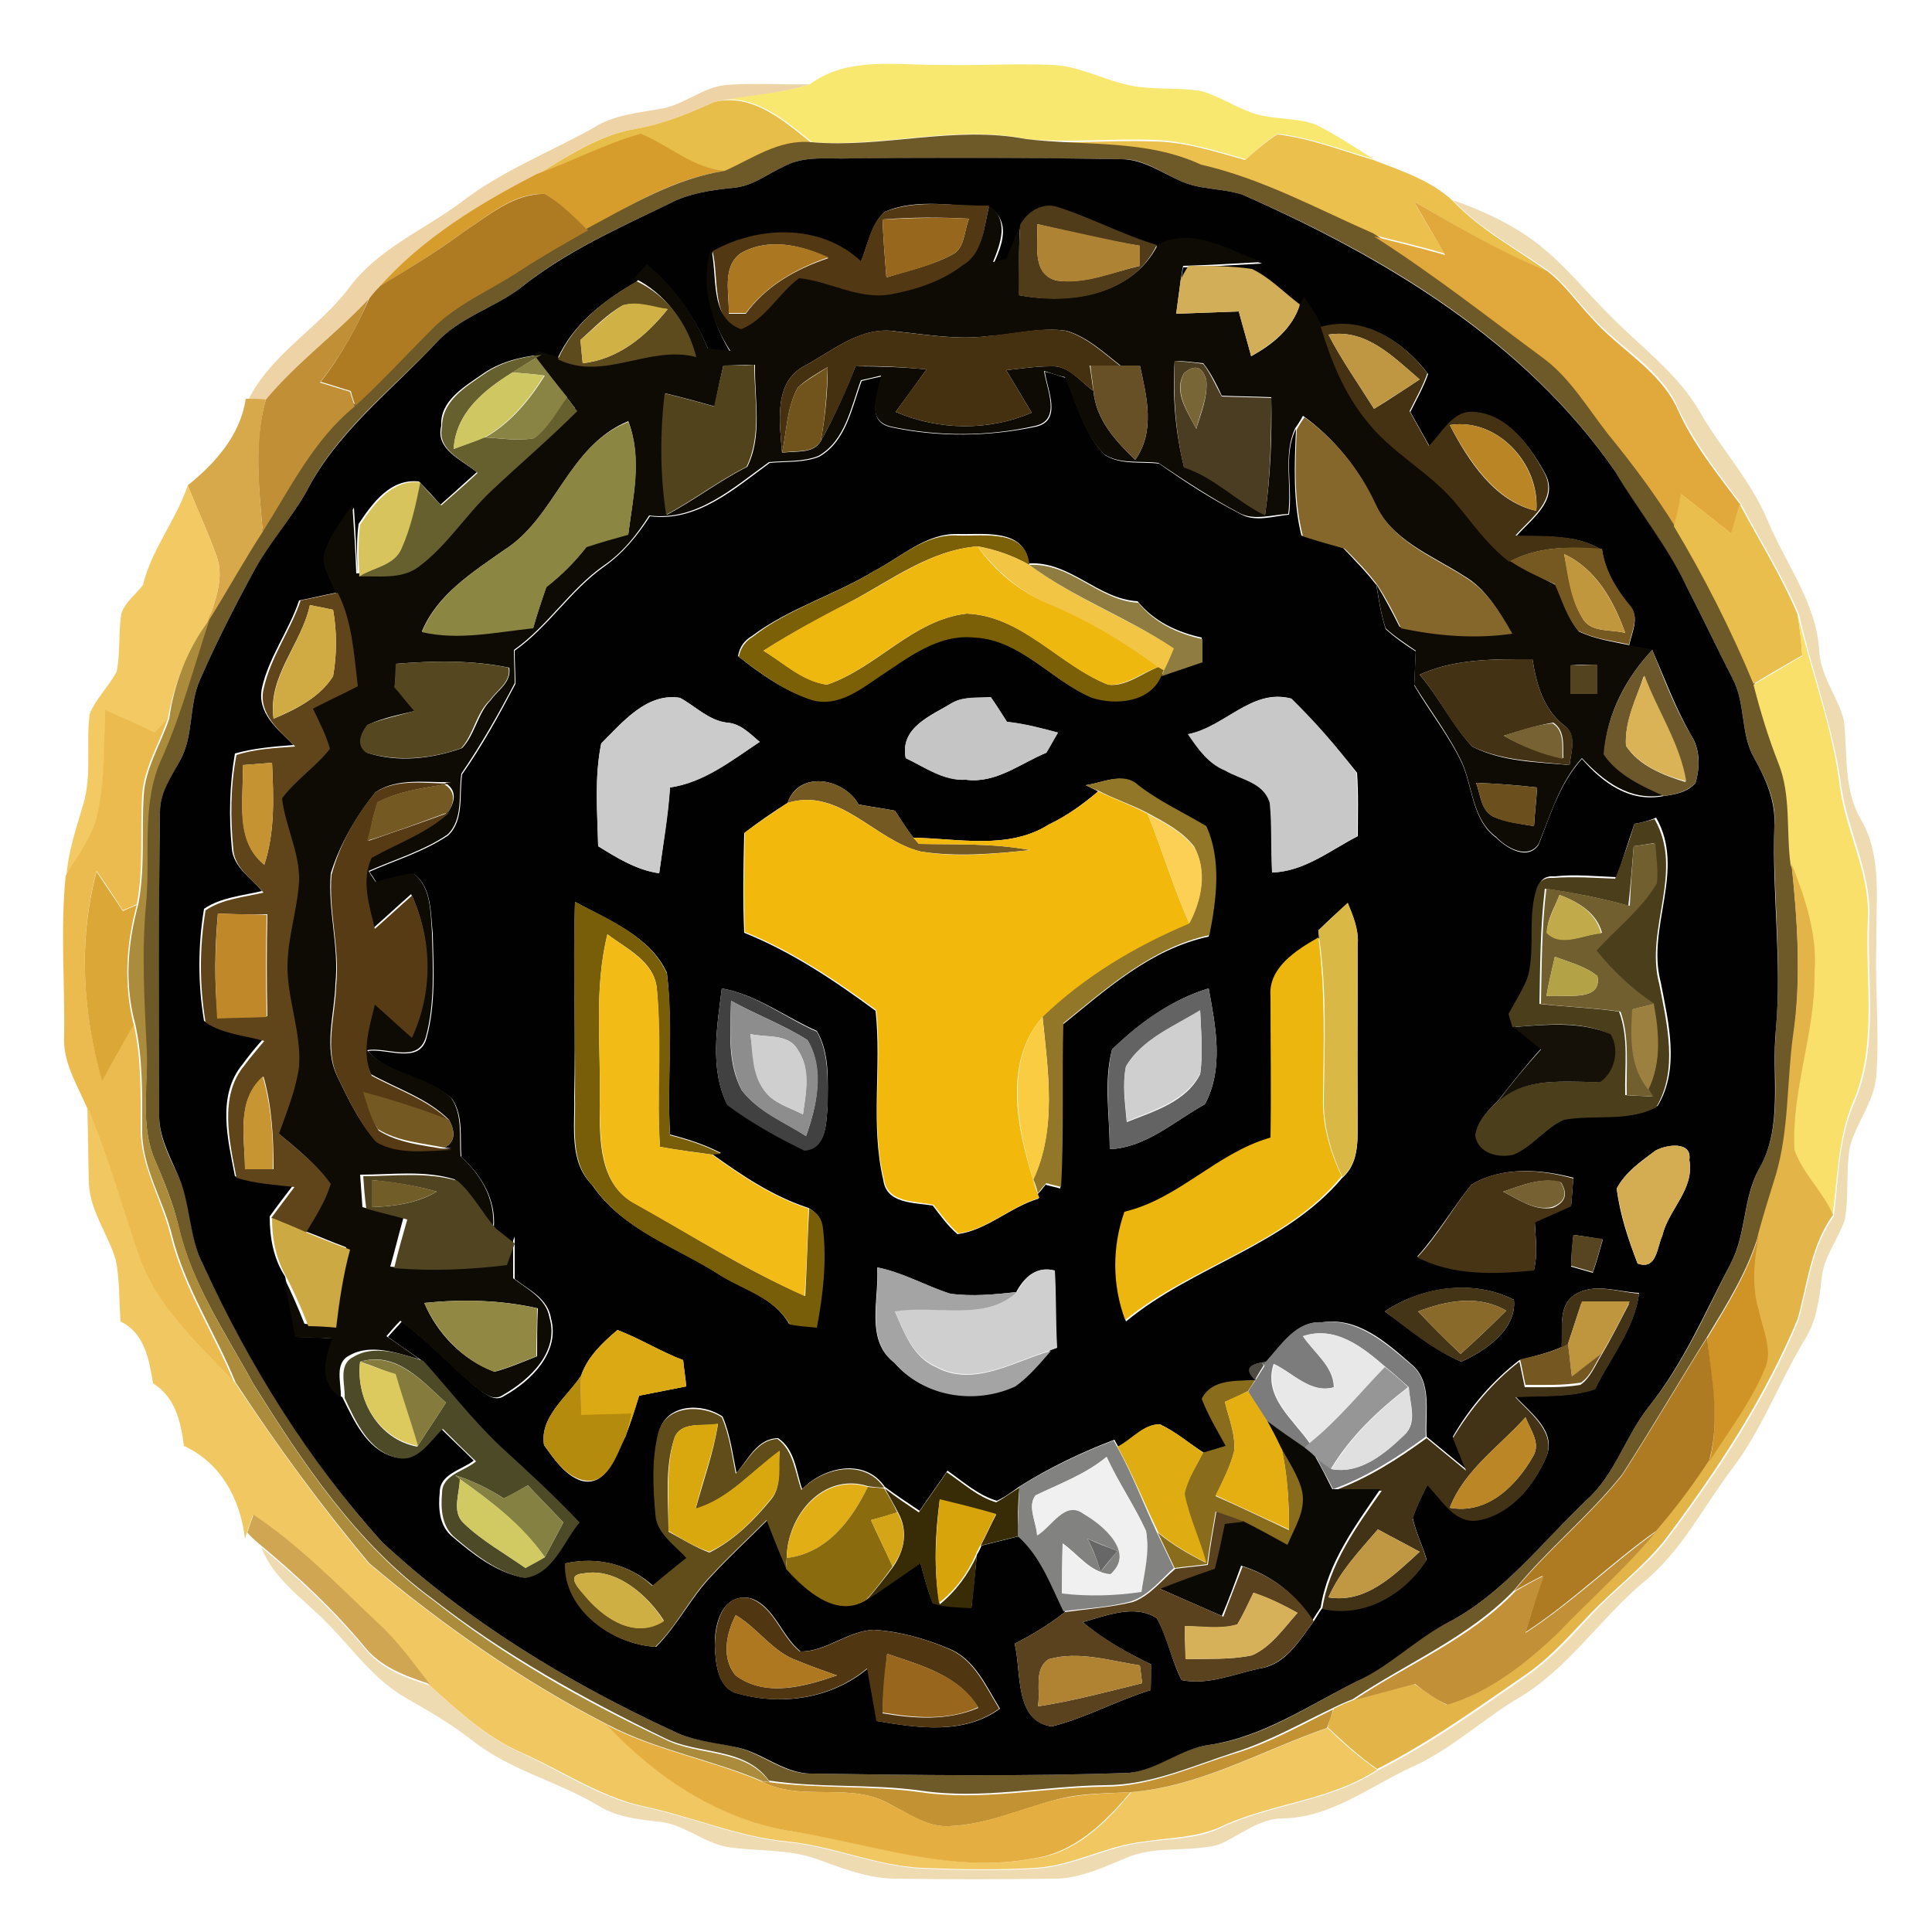 <?xml version="1.0" encoding="utf-8"?>
<!-- Generator: Adobe Illustrator 26.0.3, SVG Export Plug-In . SVG Version: 6.00 Build 0)  -->
<svg version="1.1" id="Layer_1" xmlns="http://www.w3.org/2000/svg" xmlns:xlink="http://www.w3.org/1999/xlink" x="0px" y="0px"
	 viewBox="0 0 250 250" style="enable-background:new 0 0 250 250;" xml:space="preserve">
<style type="text/css">
	.st0{fill:#F9E870;}
	.st1{fill:#EED3A7;}
	.st2{fill:#E8BE4A;}
	.st3{fill:#D69D2C;}
	.st4{fill:#ECC04D;}
	.st5{fill:#6E5928;}
	.st6{fill:#020101;}
	.st7{fill:#AE7B22;}
	.st8{fill:#533913;}
	.st9{fill:#E1A83B;}
	.st10{fill:#EFDBB1;}
	.st11{fill:#0E0B05;}
	.st12{fill:#503C18;}
	.st13{fill:#97671D;}
	.st14{fill:#AE8333;}
	.st15{fill:#AB7720;}
	.st16{fill:#D1AE57;}
	.st17{fill:#5D4A1D;}
	.st18{fill:#C18F35;}
	.st19{fill:#D0B145;}
	.st20{fill:#443212;}
	.st21{fill:#45300F;}
	.st22{fill:#BF9742;}
	.st23{fill:#665F2E;}
	.st24{fill:#898344;}
	.st25{fill:#51431C;}
	.st26{fill:#675025;}
	.st27{fill:#4B3D21;}
	.st28{fill:#CFC761;}
	.st29{fill:#70541C;}
	.st30{fill:#796637;}
	.st31{fill:#D8A94A;}
	.st32{fill:#86672B;}
	.st33{fill:#B98525;}
	.st34{fill:#8C8643;}
	.st35{fill:#F2C963;}
	.st36{fill:#D7C45C;}
	.st37{fill:#EABE4C;}
	.st38{fill:#7B6008;}
	.st39{fill:#EFB80F;}
	.st40{fill:#F2C544;}
	.st41{fill:#765821;}
	.st42{fill:#C1973D;}
	.st43{fill:#8F7C40;}
	.st44{fill:#60451A;}
	.st45{fill:#D0AB44;}
	.st46{fill:#F8E06B;}
	.st47{fill:#AB8C3D;}
	.st48{fill:#554821;}
	.st49{fill:#443214;}
	.st50{fill:#6D582C;}
	.st51{fill:#54431F;}
	.st52{fill:#DAB356;}
	.st53{fill:#C5C5C5;}
	.st54{fill:#C8C8C8;}
	.st55{fill:#CBCBCB;}
	.st56{fill:#EBBB4F;}
	.st57{fill:#776233;}
	.st58{fill:#C69332;}
	.st59{fill:#573B14;}
	.st60{fill:#917727;}
	.st61{fill:#6B4F1C;}
	.st62{fill:#755923;}
	.st63{fill:#F2B80C;}
	.st64{fill:#FBD054;}
	.st65{fill:#4B3E1B;}
	.st66{fill:#715F30;}
	.st67{fill:#E3B448;}
	.st68{fill:#DBA736;}
	.st69{fill:#C0AA49;}
	.st70{fill:#795E0A;}
	.st71{fill:#C1882A;}
	.st72{fill:#DAB846;}
	.st73{fill:#F2BB16;}
	.st74{fill:#EDB60E;}
	.st75{fill:#B4A246;}
	.st76{fill:#414141;}
	.st77{fill:#636363;}
	.st78{fill:#8D8D8D;}
	.st79{fill:#9C803F;}
	.st80{fill:#CFCFCF;}
	.st81{fill:#F9CC42;}
	.st82{fill:#151008;}
	.st83{fill:#C89533;}
	.st84{fill:#745922;}
	.st85{fill:#F1C761;}
	.st86{fill:#D4AD52;}
	.st87{fill:#504520;}
	.st88{fill:#463414;}
	.st89{fill:#715D28;}
	.st90{fill:#766132;}
	.st91{fill:#CDA944;}
	.st92{fill:#564520;}
	.st93{fill:#D09326;}
	.st94{fill:#A4A4A4;}
	.st95{fill:#453517;}
	.st96{fill:#433316;}
	.st97{fill:#896A2B;}
	.st98{fill:#BF953D;}
	.st99{fill:#918843;}
	.st100{fill:#7C7C7C;}
	.st101{fill:#E8E8E8;}
	.st102{fill:#DAA913;}
	.st103{fill:#AE7A22;}
	.st104{fill:#755821;}
	.st105{fill:#4D4A27;}
	.st106{fill:#847B3D;}
	.st107{fill:#4E4B42;}
	.st108{fill:#5A5A5B;}
	.st109{fill:#DDCA5F;}
	.st110{fill:#969696;}
	.st111{fill:#B58B0E;}
	.st112{fill:#8A6D1C;}
	.st113{fill:#E0E0E0;}
	.st114{fill:#E5AF11;}
	.st115{fill:#614D19;}
	.st116{fill:#D8A80E;}
	.st117{fill:#0B0904;}
	.st118{fill:#BB8726;}
	.st119{fill:#DFAC12;}
	.st120{fill:#828281;}
	.st121{fill:#EFF0EF;}
	.st122{fill:#858142;}
	.st123{fill:#382C06;}
	.st124{fill:#D1CA63;}
	.st125{fill:#E1AE15;}
	.st126{fill:#8A6B0E;}
	.st127{fill:#D7A40B;}
	.st128{fill:#D0A652;}
	.st129{fill:#D4A516;}
	.st130{fill:#5A421E;}
	.st131{fill:#C09843;}
	.st132{fill:#C19037;}
	.st133{fill:#676767;}
	.st134{fill:#CEAF44;}
	.st135{fill:#D6B15A;}
	.st136{fill:#503712;}
	.st137{fill:#AD7820;}
	.st138{fill:#98671D;}
	.st139{fill:#B08332;}
	.st140{fill:#C39233;}
	.st141{fill:#E5AE40;}
</style>
<g id="_x23_f9e870ff">
	<path class="st0" d="M104.8,10.9c5-3.7,11.4-2.4,17.2-2.5c4.7,0.1,9.4-0.2,14.1,0c3.2,0.1,6,1.6,9.1,2.4c3.4,1,6.9,0.4,10.3,1
		c2.4,0.7,4.4,2.1,6.8,2.9c2.6,0.8,5.4,0.5,7.9,1.4c2.7,1.3,5.1,3,7.6,4.5c-4.1-1.2-8.2-2.8-12.4-3.3c-1.6,0.9-2.9,2.2-4.2,3.3
		c-3.9-1.1-7.9-2.4-12-2.5c-5.4-0.2-10.9,0.4-16.3-0.1c-9.3-1.9-18.5,1.1-27.8,0.4c-3.6-2.9-7.7-6.5-12.6-5.3
		C96.5,12.2,100.8,12.2,104.8,10.9z"/>
</g>
<g id="_x23_eed3a7ff">
	<path class="st1" d="M85.9,14c2.8-0.6,5.1-2.7,8-3c3.6-0.3,7.3,0,10.9-0.1c-4,1.3-8.3,1.4-12.4,2.3c-3.3,1.5-6.7,2.9-10.3,3.5
		c-4.7,0.8-8.6,3.5-12.6,5.9c-7.4,3.8-14.8,8.3-20.4,14.5c-0.3,0.4-1,1.2-1.4,1.6c-4.2,4.5-9.3,8.2-13.3,13c-0.7,0-1.5,0-2.2-0.1
		c3-5.9,9.1-9.2,13-14.4C49,32.1,55,29.7,59.9,26c5.1-3.9,11.2-6.3,16.8-9.4C79.4,14.8,82.8,14.6,85.9,14z"/>
</g>
<g id="_x23_e8be4aff">
	<path class="st2" d="M82.1,16.7c3.6-0.6,7-2,10.3-3.5c5-1.2,9.1,2.5,12.6,5.3c-4.2-0.4-7.6,2-11.2,3.7c-4.1-0.3-7.2-3.3-10.9-4.8
		c-4.6,1.3-8.8,3.6-13.4,5.2C73.5,20.2,77.5,17.5,82.1,16.7z"/>
</g>
<g id="_x23_d69d2cff">
	<path class="st3" d="M69.5,22.5c4.5-1.6,8.8-3.9,13.4-5.2c3.7,1.5,6.8,4.5,10.9,4.8c-6.5,1-12.2,4.3-17.7,7.7
		c-1.8-1.6-3.5-3.4-5.6-4.7c-4-0.2-7.3,2.8-10.5,4.9c-3.5,2.6-7.2,4.8-10.9,7.1C54.7,30.8,62.1,26.3,69.5,22.5z"/>
</g>
<g id="_x23_ecc04dff">
	<path class="st4" d="M161.1,20.7c1.4-1.2,2.7-2.4,4.2-3.3c4.3,0.5,8.3,2.1,12.4,3.3c3.6,1.4,7.4,2.6,10.3,5.3c3.5,3.7,8,6.1,12.1,9
		c-6-2.3-11.5-5.7-17.1-8.9c1.2,2.3,2.6,4.4,3.9,6.7c-3-0.9-6.1-1.6-9.2-2.4c-7.3-3.2-14.4-7.1-22.3-8.9c-7.1-3.3-15-2.5-22.6-3.3
		c5.4,0.5,10.8-0.1,16.3,0.1C153.2,18.3,157.1,19.6,161.1,20.7z"/>
</g>
<g id="_x23_6e5928ff">
	<path class="st5" d="M93.8,22.1c3.6-1.6,7-4.1,11.2-3.7c9.3,0.8,18.5-2.2,27.8-0.4c7.6,0.9,15.5,0,22.6,3.3
		c7.9,1.8,15,5.7,22.3,8.9c7.7,4.9,14.8,10.5,22.1,15.9c3.4,2.6,5.6,6.4,8.2,9.7c3.1,3.9,6.1,7.8,8.7,12c3.9,6.6,7.4,13.4,10.3,20.4
		c0.8,3.4,1.8,6.8,3.2,10.1c1.7,4.2,1.1,8.8,1.6,13.2c0.8,7.5,1.3,15,0.3,22.5c-0.8,5.9-0.5,12.1-2.2,17.9c-0.8,2.6-1.6,5.1-2.3,7.7
		c-1.4,4.8-4.1,9.1-6.7,13.4c-3.7,5.9-7.2,11.9-11,17.8c-4.3,5.4-9.7,9.7-14,15c-5.9,6.1-13.9,9.4-20.9,14.1
		c-0.8,0.3-1.7,0.7-2.5,1.1c-4.2,2-8.2,4.3-12.6,5.7c-5.6,1.8-11,4.3-16.9,4.3c-8,0.1-16,1.9-23.9,0.7c-6.5-0.9-13.1-0.3-19.6-1.3
		c-3.2-4.4-9.1-3.3-13.5-5.5c-10.5-5.1-20.8-10.8-30-18c-9.9-7.2-16.8-17.6-23.2-27.8c-3.6-6.6-8-13-9.7-20.4
		c-0.7-3-1.9-5.9-3.1-8.7c-1.9-4.5-0.8-9.5-1.1-14.2c-0.3-6.3-0.7-12.7-0.1-19c0.6-6.3-0.6-13,2.1-19c2.6-5.8,4.2-12,6.2-18.1
		c2.3-3.7,4.5-7.5,6.8-11.2c3.6-5.7,6.6-11.9,11.9-16.2c3.4-3.1,6.6-6.5,9.8-9.8c3.3-3.3,7.6-5.1,11.4-7.6c2.9-1.9,5.9-3.6,8.9-5.3
		C81.7,26.5,87.3,23.1,93.8,22.1 M101.5,21.5c-2.2,1-4.1,2.6-6.6,2.8c-2.9,0.3-5.8,0.7-8.4,2.1c-6.6,3.2-13.5,6.2-19.2,10.9
		c-3.5,2.6-7.9,3.8-10.9,7.1c-5.9,6.2-12.9,11.5-16.8,19.3c-2,3.5-4.7,6.6-6.7,10.1c-2.5,4.6-4.9,9.3-7,14.1
		c-1.5,3.3-0.8,7.3-2.6,10.5c-1,2.1-2.6,4.1-2.6,6.6c-0.2,13.1,0,26.1-0.1,39.1c-0.1,2.9,1.2,5.4,2.4,7.9c1.8,3.7,1.4,8,3.3,11.7
		c6.1,12.9,13.6,25.3,23.2,35.9c11,10.2,24,18.1,37.6,24.4c2.6,1.3,5.4,1.4,8.2,2.1c3.4,0.8,6.1,3.5,9.7,3.4
		c13.7,0.2,27.4,0.4,41.2-0.1c3.6-0.5,6.5-3.1,10.2-3.6c7-0.9,12.9-5.1,19.1-8.2c4.2-2,7.5-5.4,11.6-7.5c7.3-3.7,12.3-10.4,18.2-16
		c3.7-3.3,5-8.2,8-12c4.5-5.5,7.4-12.2,10.6-18.5c2.1-3.8,1.6-8.4,3.7-12.3c3.2-5.5,1.7-12,2.2-18.1c0.8-8.8-0.4-17.5-0.2-26.3
		c0.3-3.2-1.1-6.1-2.6-8.8c-1.8-3.2-1.1-7.1-2.8-10.3c-2-3.9-3.9-7.9-5.9-11.8c-2.6-5.3-6.4-9.9-9.3-15
		c-11.6-16.9-29.8-27.8-48.2-35.8c-2.7-0.9-5.7-0.6-8.3-1.9c-2.4-1.1-4.7-2.8-7.4-2.7c-11.7-0.2-23.4-0.1-35.1-0.1
		C107.2,20.6,104.1,20.1,101.5,21.5z"/>
</g>
<g id="_x23_020101ff">
	<path class="st6" d="M101.5,21.5c2.6-1.4,5.7-0.9,8.5-1c11.7-0.1,23.4-0.1,35.1,0.1c2.7,0,5,1.6,7.4,2.7c2.6,1.3,5.6,1,8.3,1.9
		c18.4,8.1,36.6,19,48.2,35.8c3,5.1,6.8,9.7,9.3,15c2,3.9,3.9,7.9,5.9,11.8c1.7,3.2,1,7.2,2.8,10.3c1.5,2.7,2.8,5.6,2.6,8.8
		c-0.3,8.8,1,17.5,0.2,26.3c-0.6,6,1,12.6-2.2,18.1c-2.1,3.8-1.6,8.4-3.7,12.3c-3.3,6.3-6.1,12.9-10.6,18.5c-3,3.8-4.3,8.7-8,12
		c-5.8,5.5-10.9,12.3-18.2,16c-4.1,2.2-7.4,5.6-11.6,7.5c-6.2,3.1-12.1,7.2-19.1,8.2c-3.6,0.5-6.6,3.2-10.2,3.6
		c-13.7,0.5-27.4,0.3-41.2,0.1c-3.6,0-6.3-2.7-9.7-3.4c-2.7-0.6-5.6-0.8-8.2-2.1c-13.6-6.3-26.6-14.2-37.6-24.4
		c-9.6-10.6-17.2-22.9-23.2-35.9c-1.9-3.6-1.6-8-3.3-11.7c-1.1-2.5-2.5-5.1-2.4-7.9c0-13.1-0.1-26.1,0.1-39.1c0-2.5,1.5-4.5,2.6-6.6
		c1.8-3.2,1.1-7.2,2.6-10.5c2.1-4.8,4.5-9.5,7-14.1c2-3.6,4.7-6.6,6.7-10.1c3.9-7.7,11-13.1,16.8-19.3c3-3.3,7.4-4.5,10.9-7.1
		c5.8-4.7,12.6-7.7,19.2-10.9c2.6-1.4,5.5-1.8,8.4-2.1C97.4,24.1,99.3,22.5,101.5,21.5 M114.5,27.4c-1.8,1.6-2.2,4.3-3.1,6.5
		c-5.2-4.9-13.3-4.6-19.2-1.3c-1.4,4.7,0,9.3,2.5,13.3c-1-0.1-1.9-0.2-2.9-0.3c-1.7-4.3-4.3-8.1-7.9-10.9c-0.5,0.6-1,1.2-1.6,1.8
		c-4.2,2.4-8.2,5.5-10.2,10c-0.5-0.1-1.6-0.4-2.2-0.6c-2.7,0.3-5.4,1-7.6,2.6c-2.3,1.6-5.4,3.4-5.2,6.6c-0.8,3.1,2.7,4.4,4.6,6
		c-1.6,1.4-3.1,2.8-4.7,4.2c-0.9-1-1.8-2-2.8-3c-3.7-0.4-6,2.8-7.8,5.5c-0.3,2.2-0.2,4.4-0.1,6.7c-0.2-2.9-0.3-5.9-0.5-8.8
		c-1.2,1.8-2.7,3.6-3.5,5.7c-0.8,1.8,0.6,3.6,1.2,5.3c-1.6,0.3-3.2,0.7-4.8,1c-1.3,3.9-3.9,7.3-4.8,11.3c-0.7,3.3,2.1,5.4,4.1,7.4
		c-2.5,0.2-5.1,0.4-7.6,1.1c-0.7,4-0.8,8.2-0.4,12.3c0.2,2.4,2.5,3.8,3.9,5.5c-2.5,0.6-5.3,0.8-7.5,2.3c-0.8,4.8-0.8,9.7,0,14.5
		c2.2,1.5,5,1.7,7.6,2.4c-0.9,1-1.8,2.1-2.6,3.2c-3.4,4.1-1.9,9.8-1,14.5c2.4,0.8,5,0.9,7.5,1.2c-1,1.3-2,2.6-3,4
		c0,2.8,0.5,5.5,2,7.8c0.5,2.6,1,5.2,1.5,7.8c1.6,0,3.2,0.1,4.8,0.2c-1,2.7-1.8,5.8,1.1,7.6c1.5,3,3.1,6.7,6.6,7.7
		c2.8,0.8,4.4-2.1,6.1-3.7c1.4,1.4,2.9,2.8,4.3,4.2c-1.5,1.2-4.4,1.7-4.4,4.1c-0.2,2-0.1,4.4,1.7,5.8c2.6,2.2,5.5,4.5,9,5.2
		c3.7-0.5,5-4.7,7.1-7.2c-3.2-3.4-6.8-6.6-10.2-9.8c-3.7-3.4-6.7-7.4-10-11.1c-1.4-1-2.9-2-4.3-3c0.6-0.7,1.2-1.3,1.8-2
		c3.4,2.5,6.2,5.6,9.4,8.3c1.1,0.8,2.5,2.3,3.9,1.3c3.4-1.9,7.2-5.6,6-10c-0.4-2.6-2.9-3.7-4.7-5.1c0-1.8,0-3.7,0-5.5l-0.3,0.8
		c-0.6-0.5-1.8-1.4-2.4-1.9c0.3-3.7-1.6-6.8-4.2-9.2c-0.2-2.5,0.3-5.3-1.2-7.5c-3.1-2.9-8-2.9-10.9-6.2c2.5-0.4,6.7,1.8,7.6-1.7
		c1.2-4.4,0.9-9,0.8-13.5c-0.3-2.6-0.1-5.9-2.4-7.7c-1.7,0.2-3.3,0.7-4.9,1.1c-0.2-0.4-0.7-1.1-0.9-1.4c3.4-1.5,7.1-2.6,10.2-4.7
		c2.1-2,1.4-5.3,1.8-7.9c2.6-3.7,4.8-7.7,6.9-11.7c0-1.4-0.1-2.8-0.1-4.3c4.4-3.1,7.2-7.8,11.6-10.9c2.4-1.7,4.3-4,5.9-6.5
		c6.1,0.8,11-3.6,15.5-6.9c2.1-0.2,4.4,0,6.4-0.8c3.5-2,4.2-6.3,5.5-9.8c0.8-0.2,1.7-0.4,2.6-0.6c-0.4,2.3-2.2,5.9,1.3,6.6
		c6.1,1.3,12.6,1.2,18.7-0.1c3.4-0.8,1.4-4.8,1.1-7.1c0.9,0.2,1.8,0.5,2.7,0.8c1.5,3.4,2.4,7.3,5.1,10c2.1,1.3,4.7,0.8,7,1.1
		c3.4,2.4,6.8,4.6,10.5,6.5c1.9,1.1,4.2,0.3,6.3,0.1c0.5-3.7-0.8-7.7,0.9-11.1c-0.2,4.6-0.4,9.3,0.7,13.8c1.8,0.5,3.6,1,5.4,1.6
		c1.5,1.6,3,3.1,4.3,4.8c0.3,1.9,0.6,3.8,1.2,5.7c1.2,1.1,2.5,2,3.9,2.9c-0.1,1.4-0.1,2.9-0.2,4.4c2,3.4,4.5,6.5,6.2,10.1
		c1.4,3.2,1.3,7.3,4.4,9.6c1.4,1.4,4.1,3,5.5,0.9c1.5-3.8,2.7-7.9,5.6-11.1c2.7,3.1,6.2,5.7,10.6,4.8c1.5-0.2,3.1-0.5,4.1-1.7
		c0.6-2.1,0.6-4.4-0.6-6.2c-2-3.5-3.4-7.3-5-11c-1-0.2-2-0.3-3-0.5c0.3-1.7,1.5-3.8,0-5.2c-1.7-2.1-3.1-4.5-3.5-7.2
		c-3.3-2.1-7.3-1.7-11.1-1.8c1.9-2.2,5.5-4.6,3.8-8c-1.9-3.5-4.8-7.6-9.1-8c-2.9-0.3-4.2,2.7-5.9,4.4c-0.8-1.5-1.7-3-2.5-4.5
		c0.8-1.6,1.7-3.2,2.3-4.9c-3.2-4.2-8.3-7.6-13.8-6c-0.5-1.4-1.5-2.6-2.3-3.8l-0.5,1c-2-1.5-3.8-3.4-6.2-4.6
		c-2.7-0.4-5.5-0.5-8.2-0.4c-0.3,0.4-0.8,1.2-1,1.7c0.1-0.4,0.2-1.2,0.3-1.7c3.4-0.1,6.8-0.3,10.2-0.5c-4.3-1.5-8.9-4.7-13.5-2.2
		c-4.4-1.3-8.5-3.5-12.8-4.9c-2-0.7-4,0.6-4.9,2.3c-0.6,1.4-1.2,2.9-1.8,4.4c-0.4,0.1-1.3,0.3-1.7,0.4c1.1-2.5,2.2-5.3-0.5-7.3
		C123.5,26.7,118.7,25.6,114.5,27.4 M113.1,73.9c-5.1,3.1-11,4.8-15.8,8.4c-1,0.6-1.6,1.4-1.8,2.6c2.9,2.3,6,4.5,9.5,5.6
		c3.2,0.9,6-1.2,8.5-2.9c3.7-2.5,7.7-5.7,12.5-5.2c6,0.3,10,5.6,15.2,7.8c3.2,1,7.6,0.7,9-2.9c1.8-0.6,3.5-1.2,5.3-1.8c0-1,0-2,0-3
		c-3.2-0.7-6.2-2.1-8.3-4.7c-5.2-0.3-8.7-5.2-14.1-4.9c-0.5-4.6-5.9-3.7-9.2-3.8C119.8,69,116.6,72.1,113.1,73.9 M128.2,90.2
		c-1.6,0.2-3.4-0.1-4.9,0.7c-2.8,1.7-6.9,3.2-6.1,7.2c2.5,1.2,4.9,2.9,7.8,2.8c3.9,0.5,7-2.1,10.4-3.5c0.4-0.7,1.1-2,1.5-2.6
		c-2.2-0.6-4.3-1.1-6.6-1.4C129.6,92.3,128.9,91.2,128.2,90.2 M167.1,90.4c-5.1-1.4-8.6,3.7-13.3,4.6c1.3,1.8,2.6,3.8,4.8,4.7
		c2.1,1.2,5.1,1.6,5.8,4.2c0.3,3,0.1,6,0.3,9c4.2-0.2,7.5-2.9,11-4.7c0-2.7,0.1-5.5-0.1-8.2C172.9,96.6,170.1,93.4,167.1,90.4
		 M77.8,96.2c-0.9,4.4-0.5,8.9-0.4,13.3c2.4,1.5,5,3.1,7.9,3.5c0.5-3.7,1.1-7.4,1.4-11.1c4.4-0.7,8-3.5,11.6-5.9
		c-1.3-1.1-2.5-2.4-4.3-2.5c-2.3-0.3-4-2.1-6-3.2C83.7,89.6,80.6,93.4,77.8,96.2 M140.5,101.6c0.4,0.2,1.2,0.6,1.6,0.8
		c-2,1.7-4.1,3.2-6.4,4.3c-5.2,3.3-11.7,1.8-17.5,1.7c-0.9-1.1-1.6-2.3-2.4-3.5c-1.6-0.3-3.1-0.5-4.7-0.8c-1.9-3.4-7.7-4.5-9.2-0.2
		c-1.9,1.2-3.8,2.5-5.6,3.9c-0.1,4.3-0.2,8.6,0,12.9c6.2,2.5,11.7,6.2,17,10.1c0.8,7.3-0.7,14.7,1,21.9c0.4,3.1,4,2.9,6.4,3.3
		c1,1.3,1.9,2.6,3.2,3.7c3.8-0.5,6.8-3.5,10.5-4.6l-0.2-0.5c0.3-0.3,0.8-0.9,1.1-1.3c0.6,0.2,1.3,0.3,1.9,0.5
		c0.4-7.1,0.1-14.2,0.3-21.2c5.7-4.6,11.4-9.8,18.9-11.4c0.9-4.6,1.6-9.7-0.4-14.1c-2.9-1.8-6-3.2-8.8-5.3
		C145.4,99.8,142.7,101.3,140.5,101.6 M211.5,106.6c-0.8,2.3-1.5,4.6-2.3,6.9c-2.7-0.1-5.4-0.4-8-0.1c-1.2-0.1-1.9,0.4-2.2,1.5
		c-1.1,3.5-0.2,7.3-1,10.9c-0.6,1.9-1.7,3.5-2.6,5.2c0.1,0.4,0.4,1.3,0.5,1.7c1.2,1,2.4,1.9,3.6,2.9c-2,2.2-3.9,4.6-5.7,6.9
		c-1.2,1.1-2.5,2.5-2.7,4.2c0.2,2.4,3.1,2.9,5,2.5c2.4-1.1,4-3.4,6.5-4.5c3.9-0.8,8.2,0.2,11.9-1.6c2.9-4.8,1.4-10.8,0.4-16
		c-1.9-7.1,3.3-14.5-0.6-21.3C213.5,106.2,212.2,106.5,211.5,106.6 M74.4,116.7c-0.2,8.4,0.1,16.8-0.1,25.3
		c0.1,3.8-0.7,8.3,2.3,11.3c4,5.9,10.9,8,16.6,11.7c3.1,1.9,7,2.9,8.9,6.3c1.2,0.1,2.3,0.3,3.5,0.4c0.8-4.2,1.2-8.5,0.8-12.8
		c-0.1-1.2-0.7-2-1.8-2.6c-4.6-1.5-8.6-4.2-12.5-7l1.2-0.1c-2.1-1.1-4.3-1.8-6.6-2.4c-0.4-6.9,0.4-13.9-0.4-20.9
		C84.2,121.2,78.8,119.1,74.4,116.7 M170.6,120.4l0.1,1c-2.9,1.5-6.5,3.8-6.2,7.6c0,6.1,0.1,12.2,0,18.4c-6.9,2-11.8,7.9-18.9,9.6
		c-1.5,4.5-1.5,9.6,0.1,14c8.7-7.2,20.6-9.8,28-18.6c2.4-2.1,1.9-5.4,2-8.3c-0.1-7.3,0-14.7,0-22c0.1-1.8-0.6-3.5-1.3-5.2
		C173.1,118,171.8,119.2,170.6,120.4 M93.4,127.9c-0.6,4.9-1.6,10.4,0.7,15c3.1,2.3,6.5,4.2,10,5.9c2.9-0.2,2.8-3.6,3-5.8
		c0-3.2,0.3-6.7-1.4-9.6C101.6,131.6,97.9,128.7,93.4,127.9 M143.9,135.8c-1.1,4.2-0.3,8.6-0.3,12.9c4.7-0.2,8.3-3.6,12.3-5.8
		c2.5-4.6,1.4-10.1,0.5-15C151.7,129.3,147.4,132.4,143.9,135.8 M214.2,148.9c-1.9,1.4-3.9,2.8-5,4.9c0.4,3.3,1.5,6.6,2.7,9.7
		c2.5,0.9,2.5-2.1,3.2-3.6c0.8-3.4,4.2-6,3.5-9.8C219,147.6,215.6,148.1,214.2,148.9 M190.4,153.3c-2.4,3-4.4,6.4-7,9.3
		c4.6,2.4,10.1,2.2,15.1,1.7c0.5-2,0.2-4.1,0.1-6.2c1.6-0.7,3.1-1.4,4.7-2.1c0.1-0.9,0.2-2.7,0.3-3.6
		C199.4,151.3,194.4,150.9,190.4,153.3 M203.6,159.8c-0.1,1.3-0.3,2.7-0.3,4.1c0.7,0.2,2.1,0.6,2.8,0.8c0.5-1.4,0.9-2.9,1.3-4.3
		C206.4,160.2,204.5,159.9,203.6,159.8 M113.5,164c0.3,4.1-1.6,9.4,2.2,12.3c3.8,4.4,10.5,5.4,15.6,3c1.8-1.2,3.2-2.9,4.6-4.6
		l0.8-0.3c-0.2-3.3,0-6.7-0.3-10c-2.3-0.6-3.9,0.9-4.9,2.8c-2.8,0.3-5.7,0.6-8.6,0.2C119.8,166.4,116.9,164.7,113.5,164
		 M179.2,169.7c3.2,2.3,6.2,4.9,9.9,6.5c3.1-1.4,7.2-4.2,6.8-8C190.7,165.5,183.9,166.5,179.2,169.7 M203.7,167.6
		c-2.2,1.5-1.4,4.5-1.6,6.7c-1.8,0.8-3.6,1.2-5.5,1.7c-3.5,2.7-6.4,6.1-8.6,9.9c0.6,1.4,1.1,2.8,1.7,4.2c-1.7-1.4-3.4-2.8-5.1-4.2
		c-0.2-3.2,0.8-7.1-2-9.4c-3.2-2.8-6.9-6.1-11.5-5.4c-3.3-0.2-5.3,3-7.2,5.1l-0.5,0.1c-1.9,0.3-2.2,1-0.9,2.3
		c-2.4,0.2-5.6-0.1-6.9,2.4c0.8,2.1,2.1,4.1,3.2,6.1c-1,0.3-2,0.6-3,0.9c-1.9-1.2-3.6-2.7-5.7-3.7c-2.1,0-3.6,2-5.4,2.9l-0.5-0.9
		c-4.2,1.6-8.4,3.6-12.2,6c-1,0.7-1.9,1.4-3,1.9c-2.4-0.7-4.4-2.5-6.4-3.9c-1.2,1.8-2.4,3.4-3.6,5.2c-1.5-1-3-2-4.5-3.1
		c-2.6-3.8-7.9-2.6-10.7,0.3c-0.8-2.3-0.9-5.1-3.1-6.6c-2.7,0-3.9,2.8-5.4,4.5c-0.5-2.4-0.8-5-1.8-7.3c-2.6-1.8-7.2-1.7-8.2,1.9
		c-0.9,3.5-0.8,7.2-0.4,10.7c0.2,2.5,2.5,4,4,5.7c-1.5,1.2-2.9,2.4-4.4,3.6c-3.1-2.8-7.2-3.8-11.3-2.9c-0.1,6.1,6.1,10.5,11.7,10.8
		c2.8-2.8,4.5-6.4,7.2-9.2c2.3-2.5,4.8-4.8,7.2-7.2c0.8,2.1,1.7,4.1,2.5,6.2c2.5,2.8,6.5,6.4,10.3,4.1c2.3-1.6,4.6-3.2,7-4.8
		c0.5,1.8,0.9,3.5,1.6,5.2c1.6,0.5,3.3,0.5,5,0.6c0.2-2.3,0.5-4.5,0.7-6.8c0.2-0.3,0.5-0.9,0.6-1.2c1.6-0.4,3.2-0.8,4.8-1.2
		c3,2.6,4.3,6.4,6,9.8c-2,1.6-4.2,2.9-6.5,4.1c0.9,3.6-0.1,10,4.8,10.7c4.4-1.1,8.5-3.4,12.8-4.7c0-1.1,0-2.2,0.1-3.3
		c-3.1-1.5-6.2-3.2-8.9-5.5c3-0.8,6.7-2.4,9.6-0.5c1.4,2.5,1.9,5.5,3.2,8c3.4,0.7,6.8-0.8,10.1-1.5c3.4-0.5,5.1-3.6,7-6.1
		c0.4-0.6,0.7-1.2,1.1-1.7c5.4,1.2,10.6-1.8,13.5-6.3c-0.5-1.8-1.4-3.5-1.8-5.4c0.5-1.5,1.2-2.9,1.9-4.3c1.9,1.9,3.6,5.2,6.8,4.5
		c4-0.8,6.9-4.3,8.5-7.9c1.6-3.4-1.9-5.8-3.9-8c3.4-0.2,7,0.2,10.3-1c2-4.1,5.1-7.8,5.7-12.4C209.4,167.2,206.2,165.9,203.7,167.6
		 M75.2,178c-1.8,2.8-5.4,5.3-4.8,9c1.3,1.8,2.7,3.9,4.8,4.6c3.3,0.9,4.5-3.4,5.7-5.7c0.7-1.7,1.2-3.5,1.8-5.3
		c2-0.4,4.1-0.8,6.1-1.2c-0.1-1.1-0.3-2.3-0.4-3.4c-2.9-1.1-5.6-2.8-8.5-3.9C78,173.7,76,175.6,75.2,178 M92.5,213
		c0.1,2.1,0.3,5,2.5,6c5.9,1.8,12.5,0.9,17.3-3.1c0.4,2.3,0.8,4.5,1.2,6.8c5.3,0.9,11.2,1.8,15.9-1.6c-1.8-2.9-3.3-6.5-6.7-7.8
		c-3.1-1.3-6.3-2.2-9.6-2.4c-3.4,0.1-6.1,2.8-9.5,2.8c-2.5-2-3.4-5.9-6.5-6.9C93.4,206.1,92.4,210.3,92.5,213z"/>
</g>
<g id="_x23_ae7b22ff">
	<path class="st7" d="M60,30c3.2-2.1,6.5-5,10.5-4.9c2.1,1.2,3.8,3,5.6,4.7c-3,1.7-6,3.4-8.9,5.3c-3.8,2.5-8.2,4.3-11.4,7.6
		c-3.3,3.3-6.4,6.7-9.8,9.8c-0.2-0.5-0.5-1.4-0.6-1.9c-1.3-0.4-2.6-0.8-3.9-1.2c2.6-3.3,4.6-7,6.3-10.8c0.3-0.4,1-1.2,1.4-1.6
		C52.8,34.8,56.5,32.6,60,30z"/>
</g>
<g id="_x23_533913ff">
	<path class="st8" d="M114.5,27.4c4.3-1.7,9.1-0.7,13.5-0.8c-0.7,2.8-0.8,6.2-3.2,8.1c-2.7,2.1-6.1,3.2-9.4,3.8
		c-4.1,0.7-7.8-1.7-11.8-2.1c-2.7,2-4.3,5.3-7.5,6.6c-4.2-1.4-3-7-3.9-10.5c5.9-3.3,14-3.6,19.2,1.3C112.3,31.7,112.6,29,114.5,27.4
		 M114.2,28.4c0.1,2.5,0.3,5,0.5,7.5c2.8-0.9,5.8-1.5,8.4-2.9c1.8-0.8,1.6-3.1,2.3-4.7C121.6,28.1,117.9,28.1,114.2,28.4 M95.8,32.8
		c-2.4,1.8-1.4,5.2-1.5,7.8c0.6,0,1.7,0,2.2,0c2.6-3.6,6.5-5.8,10.7-7.2C103.7,31.7,99.4,30.7,95.8,32.8z"/>
</g>
<g id="_x23_e1a83bff">
	<path class="st9" d="M183,26.1c5.6,3.2,11.1,6.5,17.1,8.9c2.3,1.7,3.9,4.1,5.9,6.2c3.6,4.1,8.8,6.7,11.1,11.8
		c2,4.5,5.1,8.3,8.1,12.3c-0.4,1.3-0.7,2.5-1.1,3.8c-2.2-1.7-4.3-3.4-6.5-5.1c-0.3,1.4-0.6,2.8-0.8,4.2c-2.6-4.2-5.6-8.2-8.7-12
		c-2.6-3.3-4.8-7.1-8.2-9.7c-7.3-5.4-14.4-11-22.1-15.9c3.1,0.8,6.1,1.5,9.2,2.4C185.6,30.5,184.2,28.3,183,26.1z"/>
</g>
<g id="_x23_efdbb1ff">
	<path class="st10" d="M188,25.9c4,1.4,7.9,3.2,11.3,5.9c3.5,2.8,6.3,6.4,9.5,9.5c3.8,3.8,8.3,7.1,11.1,11.9c2.8,4.9,6.7,9,8.9,14.3
		c2.3,5.5,6.2,10.5,6.6,16.6c0.1,3.3,2.4,6,3.2,9.1c0.5,4.4-0.1,9.1,2.3,13c2.7,4.8,1.8,10.6,1.9,15.9c-0.2,5.7,0.4,11.4,0,17
		c-0.2,3.3-2.5,6-3.4,9.2c-0.6,3.2-0.1,6.4-0.7,9.6c-0.9,2.6-2.8,4.8-3,7.7c-0.3,2.7-0.7,5.5-2.2,7.8c-3.3,5.5-5.5,11.6-9.4,16.7
		c-3.7,4.9-6.5,10.6-11.4,14.6c-5.6,4.7-9.7,11.1-16,14.9c-4.8,2.8-8.9,6.8-14.1,9.1c-5.4,2.5-10.4,6.5-16.6,6.6
		c-3.1,0-5.5,2.2-8.3,3.4c-3.8,1-8,0.1-11.7,1.6c-3.2,1.3-6.4,2.9-9.9,2.8c-6.7,0.1-13.4,0.1-20.1,0c-3.6,0-6.9-1.3-10.2-2.5
		c-3.8-1.4-7.8-1-11.7-1.6c-3.2-0.6-5.8-3.1-9.1-3.3c-2.6-0.3-5.2-0.6-7.5-2c-5.3-3.2-11.5-4.6-16.4-8.5c-2.7-2.1-5.6-3.8-8.6-5.5
		c-4.2-2.4-6.9-6.4-10.2-9.7c-3-3.1-6.9-5.6-8.5-9.8c4.8,4,9.3,8.2,13.3,13c2.1,2.7,5.3,3.9,8.5,4.9c3.7,3.3,7.4,6.8,12,8.8
		c5.2,2.4,10,5.7,15.6,6.9c6.3,1.3,12.4,4,18.9,4.6c5.8,0.6,11.3,3.1,17.2,3.4c4.9,0.2,9.9,0.3,14.8,0c4.9-0.3,9.2-2.9,14-3.4
		c3.2-0.5,6.7-0.4,9.7-1.8c6.6-3.2,14.2-3.4,20.5-7.5c6.9-3.5,13.2-8,19.5-12.4c3.1-2.2,5.6-5,8.2-7.8c3-3.3,6.7-5.9,9.5-9.4
		c6.7-8.9,12.9-18.2,17.2-28.6c1.3-4.6,1.7-9.5,4.6-13.5c0.6-4.9,0.6-9.9,2.6-14.6c3.3-7.5,1.6-15.9,2-23.8c0.3-5.9-2.7-11.2-3.6-17
		c-1-7.7-3.8-15-5.5-22.5c-2.1-5-5-9.5-7.5-14.3c-2.9-3.9-6-7.8-8.1-12.3c-2.2-5.2-7.5-7.8-11.1-11.8c-2-2.1-3.6-4.5-5.9-6.2
		C196,32,191.5,29.6,188,25.9z"/>
</g>
<g id="_x23_0e0b05ff">
	<path class="st11" d="M128,26.6c2.6,1.9,1.5,4.8,0.5,7.3c0.4-0.1,1.3-0.3,1.7-0.4c0.6-1.5,1.2-2.9,1.8-4.4c-0.2,3-0.1,6.1-0.1,9.1
		c6.5,1.2,14.6,0,17.9-6.5c4.5-2.5,9.2,0.7,13.5,2.2c-3.4,0.2-6.8,0.4-10.2,0.5c-0.1,0.4-0.2,1.2-0.3,1.7c-0.2,1.5-0.4,3-0.6,4.5
		c2.7-0.1,5.4-0.2,8.1-0.3c0.5,1.9,1.1,3.9,1.6,5.8c2.7-1.5,5.3-3.5,6.3-6.7l0.5-1c0.8,1.2,1.8,2.4,2.3,3.8c1.3,4.3,3,8.6,5.9,12
		c3.2,4.2,8,6.5,11.4,10.5c2.3,2.7,4.3,5.7,7.2,7.9c1.9,1.1,3.9,2.1,5.8,3.1c0.9,2,1.6,4.3,3,6c2,1,4.3,1.3,6.6,1.8
		c1,0.2,2,0.4,3,0.5c-3.5,3.7-6,8.4-6.3,13.5c1.8,2.7,4.9,4.1,7.7,5.4c-4.4,0.8-7.8-1.8-10.6-4.8c-2.9,3.2-4,7.2-5.6,11.1
		c-1.4,2.1-4.2,0.5-5.5-0.9c-3.1-2.3-3-6.4-4.4-9.6c-1.7-3.6-4.1-6.7-6.2-10.1c0.1-1.5,0.1-2.9,0.2-4.4c-1.3-0.9-2.7-1.8-3.9-2.9
		c-0.6-1.8-0.9-3.8-1.2-5.7c1.1,1.8,2.1,3.7,3,5.5c4.8,0.9,9.6,1.3,14.4,0.7c-1.6-2.8-3.3-5.7-6.1-7.3c-4.2-2.7-9.4-4.6-11.6-9.5
		c-2.1-4.5-5.2-8.3-9.2-11.2c-0.2,0.4-0.7,1.2-1,1.6c-1.6,3.4-0.4,7.4-0.9,11.1c-2.1,0.1-4.4,0.9-6.3-0.1c-3.6-1.9-7.1-4.2-10.5-6.5
		c-2.3-0.3-5,0.2-7-1.1c-2.7-2.7-3.6-6.5-5.1-10c-0.9-0.2-1.8-0.5-2.7-0.8c0.3,2.3,2.3,6.3-1.1,7.1c-6.1,1.4-12.6,1.4-18.7,0.1
		c-3.4-0.8-1.7-4.3-1.3-6.6c-0.8,0.2-1.7,0.4-2.6,0.6c-1.3,3.5-2,7.8-5.5,9.8c-2,0.8-4.3,0.6-6.4,0.8c-4.6,3.3-9.4,7.7-15.5,6.9
		c-1.6,2.5-3.4,4.8-5.9,6.5c-4.4,3.1-7.2,7.8-11.6,10.9c0,1.4,0.1,2.8,0.1,4.3c-2.1,4-4.3,7.9-6.9,11.7c-0.4,2.6,0.3,5.9-1.8,7.9
		c-3.1,2.1-6.8,3.2-10.2,4.7c0.2,0.4,0.7,1.1,0.9,1.4c1.6-0.4,3.2-0.9,4.9-1.1c2.3,1.8,2.2,5,2.4,7.7c0.1,4.5,0.4,9.1-0.8,13.5
		c-1,3.5-5.1,1.2-7.6,1.7c2.9,3.2,7.8,3.2,10.9,6.2c1.5,2.2,1,5,1.2,7.5c2.6,2.4,4.5,5.5,4.2,9.2c-1.7-2-2.9-4.5-5-6.2
		c-3.9-1.2-8.1-0.6-12.2-0.6c0.1,1.4,0.2,2.8,0.3,4.2c1.8,0.5,3.5,0.9,5.3,1.4c-0.6,2.1-1.1,4.2-1.7,6.3c4.9,0.5,9.8,0.3,14.6-0.4
		c0.3-0.9,0.7-1.9,1-2.8l0.3-0.8c0,1.8,0,3.7,0,5.5c1.8,1.4,4.3,2.6,4.7,5.1c1.3,4.4-2.5,8-6,10c-1.4,1-2.8-0.5-3.9-1.3
		c-3.2-2.7-6-5.8-9.4-8.3c-0.6,0.6-1.2,1.3-1.8,2c1.5,1,2.9,2,4.3,3c-2.9-0.8-6.3-2.1-9.1-0.5c-2,1-1,3.6-1.1,5.4
		c-2.9-1.8-2.1-5-1.1-7.6c-1.6-0.1-3.2-0.1-4.8-0.2c-0.5-2.6-1-5.2-1.5-7.8c1,2,1.9,4.1,2.7,6.1c0.9,0.1,2.7,0.2,3.6,0.2
		c0.5-3.4,1-6.8,1.8-10.1c-1.9-0.7-3.7-1.5-5.6-2.2c1.2-2,2.5-4.1,3.2-6.3c-1.8-2.6-4.3-4.5-6.7-6.5c1-2.9,2.2-5.7,2.6-8.7
		c0.3-4.4-1.5-8.5-1.5-12.9c0-3.8,1.3-7.3,1.5-11.1c0.1-3.7-1.8-7.1-2.2-10.7c1.8-2.4,4.3-4,6.2-6.4c-0.5-1.8-1.4-3.5-2.2-5.2
		c1.9-1,3.9-1.9,5.8-2.9c-0.5-4.1-0.8-8.3-2.6-12.1c-0.6-1.7-2-3.4-1.2-5.3c0.8-2.1,2.2-3.9,3.5-5.7c0.2,2.9,0.4,5.9,0.5,8.8
		c2.5-0.2,5.5,0.4,7.7-1.2c3.7-2.7,6.1-6.7,9.4-9.8c3.7-3.5,7.7-6.7,11.2-10.4c-0.5-0.6-0.9-1.2-1.4-1.8c-1.3-1.7-2.7-3.4-4-5.1
		l0.7-0.4c0.5,0.1,1.6,0.4,2.2,0.6c5.9,2.9,11.8-1.9,17.9-0.3c-1.1-4.2-3.7-7.8-7.7-9.8c0.5-0.6,1-1.2,1.6-1.8
		c3.6,2.9,6.2,6.7,7.9,10.9c0.9,0.1,1.9,0.2,2.9,0.3c-2.6-4-3.9-8.6-2.5-13.3c0.9,3.4-0.3,9,3.9,10.5c3.2-1.3,4.8-4.6,7.5-6.6
		c4,0.4,7.7,2.8,11.8,2.1c3.3-0.6,6.7-1.7,9.4-3.8C127.2,32.8,127.3,29.4,128,26.6 M104.2,47.3c-4.2,2.1-3.3,7.5-3,11.3
		c1.7-0.3,4,0.2,5-1.5c1.7-3.1,3.2-6.4,4.5-9.7c3.1,0,6.2,0.1,9.2,0.4c-1.3,1.8-2.6,3.6-4,5.5c5.6,2.4,12,2.5,17.6,0.1
		c-1.1-1.8-2.2-3.7-3.3-5.5c1.9-0.2,3.8-0.5,5.7-0.5c2.4-0.2,3.9,2,5.6,3.2c0.3,3.7,2.9,6.5,5.4,8.9c2.6-3.7,1.5-8.1,0.6-12.2
		c-0.6,0-1.9,0-2.5,0c-2.2-1.7-4.3-3.7-7-4.5c-3.4-0.5-6.8,0.5-10.2,0.7c-3.9,0.5-7.8-0.2-11.7-0.6
		C111.5,42.1,107.9,45.3,104.2,47.3 M93.6,47.3c-0.4,1.8-0.8,3.5-1.1,5.3c-2.1-0.6-4.3-1.2-6.4-1.7c-0.6,5.2-0.6,10.5,0.2,15.7
		c3.6-1.9,6.8-4.4,10.4-6.2c2-4,0.9-8.8,1-13.2C96.3,47.2,94.9,47.3,93.6,47.3 M152,46.7c-0.3,4.6,0.1,9.2,1.2,13.7
		c3.9,1.3,6.8,4.4,10.5,6.2c0.7-5,0.9-10.1,0.8-15.2c-2.1-0.1-4.3-0.1-6.4-0.2c-0.7-1.5-1.4-2.9-2.4-4.2
		C154.5,46.9,153.3,46.7,152,46.7 M65.2,71.2c-4.1,2.9-8.6,5.7-10.6,10.5c4.8,1.1,9.6,0,14.4-0.5c0.5-1.8,1.1-3.5,1.7-5.3
		c2-1.5,3.7-3.2,5.2-5.2c1.8-0.6,3.6-1.1,5.4-1.6c0.6-4.8,1.8-9.8,0-14.6C73.5,57.7,71.9,67,65.2,71.2 M51.2,85.9c0,0.8,0,2.3-0.1,3
		c0.9,1,1.7,2.1,2.6,3.1c-2.1,0.5-4.2,0.9-6.1,1.8c-0.9,1.1-1.5,2.6-0.1,3.6c3.9,1.3,8.4,0.8,12.3-0.6c1.7-1.8,2-4.5,3.7-6.2
		c0.9-1.3,2.7-2.3,2.4-4.2C61.1,85.4,56.1,85.5,51.2,85.9 M183.7,87.3c2.5,2.9,4.2,6.5,6.8,9.3c3.9,2,8.4,2,12.6,2.4
		c0.2-1.8,1-4-0.8-5.2c-2.6-2.1-3.5-5.3-4-8.5C193.4,85.3,188.3,85.2,183.7,87.3 M203.2,86.1c0,1.2,0,2.5,0,3.7c1.2,0,2.3,0,3.5,0
		c0-1.3,0-2.5,0-3.8C205.6,86,204.4,86,203.2,86.1 M48.6,102.5c-2.5,3.1-4.6,6.7-5.8,10.5c-0.4,4.8,1.1,9.5,0.6,14.3
		c-0.1,4-1.6,8.3,0.3,12.1c1.4,2.9,2.8,5.8,4.9,8.2c2.9,1.8,6.6,1.1,9.8,1l-0.9-0.1c1.6-0.8,1.3-2.3,0.6-3.6
		c-2.8-2.8-6.7-4-10.1-5.9c-1.4-2.9-0.3-6.2,0.4-9.2c1.6,1.4,3.2,2.9,4.8,4.3c2.7-5.8,2.7-12.6,0-18.4c-1.6,1.4-3.2,2.9-4.8,4.3
		c-0.7-3-1.9-6.2-0.4-9.2c3.4-1.9,7.2-3.2,10.1-5.9c0.8-1.3,1-2.7-0.5-3.6l0.8-0.1C55.1,101.3,51.5,100.6,48.6,102.5 M191,101.3
		c0.6,1.5,0.6,3.6,2.3,4.4c1.6,0.7,3.5,0.9,5.2,1.2c0.1-1.7,0.3-3.3,0.4-5C196.3,101.6,193.7,101.4,191,101.3 M54.9,168.6
		c1.7,4,5,7.4,9.1,8.9c1.9-0.5,3.7-1.3,5.5-2c0-2.1,0-4.1,0.1-6.2C64.8,168.2,59.8,168.1,54.9,168.6z"/>
</g>
<g id="_x23_503c18ff">
	<path class="st12" d="M132,29.1c0.9-1.7,2.9-3,4.9-2.3c4.4,1.4,8.4,3.6,12.8,4.9c-3.2,6.6-11.3,7.8-17.9,6.5
		C131.9,35.2,131.8,32.2,132,29.1 M134.2,29c0.2,2.5-0.8,6.4,2.5,7.3c3.7,0.5,7.3-1.1,10.8-1.9c0-0.9,0-1.7,0-2.6
		C143,31.1,138.6,30,134.2,29z"/>
</g>
<g id="_x23_97671dff">
	<path class="st13" d="M114.2,28.4c3.7-0.2,7.4-0.3,11.2-0.1c-0.7,1.6-0.5,3.9-2.3,4.7c-2.6,1.4-5.6,2.1-8.4,2.9
		C114.5,33.4,114.3,30.9,114.2,28.4z"/>
</g>
<g id="_x23_ae8333ff">
	<path class="st14" d="M134.2,29c4.4,0.9,8.9,2,13.3,2.8c0,0.9,0,1.7,0,2.6c-3.5,0.8-7.1,2.5-10.8,1.9
		C133.4,35.5,134.4,31.6,134.2,29z"/>
</g>
<g id="_x23_ab7720ff">
	<path class="st15" d="M95.8,32.8c3.6-2.1,7.9-1.1,11.4,0.5c-4.1,1.4-8,3.6-10.7,7.2c-0.6,0-1.7,0-2.2,0
		C94.4,38,93.4,34.6,95.8,32.8z"/>
</g>
<g id="_x23_d1ae57ff">
	<path class="st16" d="M153.8,34.4c2.7,0,5.5,0,8.2,0.4c2.3,1.1,4.1,3,6.2,4.6c-0.9,3.1-3.6,5.1-6.3,6.7c-0.5-1.9-1.1-3.9-1.6-5.8
		c-2.7,0.1-5.4,0.2-8.1,0.3c0.2-1.5,0.4-3,0.6-4.5C153,35.7,153.5,34.8,153.8,34.4z"/>
</g>
<g id="_x23_5d4a1dff">
	<path class="st17" d="M82.4,36.4c4,1.9,6.6,5.5,7.7,9.8c-6.1-1.6-12,3.2-17.9,0.3C74.2,41.9,78.2,38.8,82.4,36.4 M80.6,39.5
		c-2.1,1.2-3.7,2.9-5.5,4.5c0.1,0.7,0.2,2.2,0.3,3c4.6-0.5,8.2-3.5,11-7C84.4,39.8,82.5,39,80.6,39.5z"/>
</g>
<g id="_x23_c18f35ff">
	<path class="st18" d="M34.4,51.7c4-4.8,9.1-8.5,13.3-13c-1.6,3.9-3.7,7.5-6.3,10.8c1.3,0.4,2.6,0.8,3.9,1.2
		c0.1,0.5,0.5,1.4,0.6,1.9c-5.3,4.3-8.3,10.5-11.9,16.2C33.5,63.1,32.8,57.2,34.4,51.7z"/>
</g>
<g id="_x23_d0b145ff">
	<path class="st19" d="M80.6,39.5c1.9-0.6,3.9,0.2,5.8,0.5c-2.8,3.5-6.4,6.5-11,7c-0.1-0.7-0.2-2.2-0.3-3
		C76.9,42.5,78.5,40.8,80.6,39.5z"/>
</g>
<g id="_x23_443212ff">
	<path class="st20" d="M170.9,42.3c5.5-1.6,10.6,1.8,13.8,6c-0.6,1.7-1.5,3.3-2.3,4.9c0.8,1.5,1.7,3,2.5,4.5
		c1.7-1.7,3.1-4.7,5.9-4.4c4.3,0.3,7.2,4.4,9.1,8c1.7,3.4-1.9,5.8-3.8,8c3.8,0.1,7.8-0.2,11.1,1.8c-4-0.4-8.2-0.4-11.9,1.6
		c-2.9-2.2-4.9-5.2-7.2-7.9c-3.4-3.9-8.2-6.3-11.4-10.5C173.9,50.8,172.2,46.6,170.9,42.3 M171.9,43.3c1.7,3.3,3.9,6.4,5.9,9.6
		c2-1.2,3.9-2.5,5.9-3.8C180.3,46.2,176.8,42.5,171.9,43.3 M187.6,55c2.4,4.6,5.8,9.9,11.2,11.1C199.3,60.1,193.8,54,187.6,55z"/>
</g>
<g id="_x23_45300fff">
	<path class="st21" d="M104.2,47.3c3.7-2,7.3-5.2,11.8-4.4c3.9,0.4,7.8,1.1,11.7,0.6c3.4-0.3,6.8-1.2,10.2-0.7
		c2.7,0.8,4.8,2.8,7,4.5c-1.3,0-2.6,0-3.9,0c0.2,1.1,0.3,2.2,0.5,3.3c-1.7-1.2-3.3-3.4-5.6-3.2c-1.9,0-3.8,0.3-5.7,0.5
		c1.1,1.8,2.2,3.7,3.3,5.5c-5.6,2.4-12,2.3-17.6-0.1c1.3-1.8,2.6-3.6,4-5.5c-3.1-0.3-6.2-0.5-9.2-0.4c-1.2,3.3-2.8,6.6-4.5,9.7
		c0.6-3.2,0.9-6.4,0.9-9.6c-1.3,0.8-2.8,1.6-3.9,2.7c-1.4,2.6-1.4,5.6-2,8.4C100.9,54.8,100,49.4,104.2,47.3z"/>
</g>
<g id="_x23_bf9742ff">
	<path class="st22" d="M171.9,43.3c4.9-0.8,8.4,2.9,11.8,5.8c-1.9,1.3-3.9,2.5-5.9,3.8C175.8,49.7,173.6,46.6,171.9,43.3z"/>
</g>
<g id="_x23_665f2eff">
	<path class="st23" d="M62.5,48.5c2.2-1.6,4.9-2.3,7.6-2.6l-0.7,0.4c-1.1,0.6-2.1,1.3-3.1,1.9c-3.7,2.3-7.3,5.2-7.6,9.9
		c1.3-0.5,2.7-1,4-1.5c2.1,0.1,4.3,0.5,6.4,0.1c1.8-1.4,2.9-3.5,4.2-5.3c0.5,0.6,0.9,1.2,1.4,1.8c-3.6,3.6-7.5,6.9-11.2,10.4
		c-3.3,3.1-5.7,7.1-9.4,9.8c-2.2,1.6-5.1,1.1-7.7,1.2c1.8-1.2,4.7-1.4,5.5-3.7c1.2-2.7,1.8-5.6,2.4-8.5c0.9,1,1.8,2,2.8,3
		c1.6-1.4,3.2-2.8,4.7-4.2c-1.9-1.7-5.3-2.9-4.6-6C57.2,51.9,60.2,50.1,62.5,48.5z"/>
</g>
<g id="_x23_898344ff">
	<path class="st24" d="M66.3,48.2c1-0.7,2-1.3,3.1-1.9c1.3,1.7,2.6,3.4,4,5.1c-1.3,1.8-2.4,3.9-4.2,5.3c-2.1,0.4-4.3,0-6.4-0.1
		c3.3-1.9,5.7-4.8,7.7-8C69,48.4,67.7,48.3,66.3,48.2z"/>
</g>
<g id="_x23_51431cff">
	<path class="st25" d="M93.6,47.3c1.3,0,2.7,0,4-0.1c0,4.3,1,9.1-1,13.2c-3.6,1.8-6.8,4.3-10.4,6.2c-0.8-5.2-0.8-10.5-0.2-15.7
		c2.1,0.5,4.3,1.1,6.4,1.7C92.8,50.8,93.2,49,93.6,47.3z"/>
</g>
<g id="_x23_675025ff">
	<path class="st26" d="M141.1,47.3c1.3,0,2.6,0,3.9,0c0.6,0,1.9,0,2.5,0c0.9,4,2,8.5-0.6,12.2c-2.5-2.4-5.1-5.2-5.4-8.9
		C141.4,49.5,141.2,48.4,141.1,47.3z"/>
</g>
<g id="_x23_4b3d21ff">
	<path class="st27" d="M152,46.7c1.2,0.1,2.5,0.2,3.7,0.4c1,1.3,1.6,2.8,2.4,4.2c2.1,0.1,4.3,0.1,6.4,0.2c0,5.1-0.1,10.1-0.8,15.2
		c-3.7-1.8-6.5-4.9-10.5-6.2C152.1,55.9,151.8,51.3,152,46.7 M153.2,48.3c-1.4,2.5,0.5,5,1.6,7.2c0.6-2.1,1.5-4.1,1.3-6.3
		C155.6,47.4,154.6,47.1,153.2,48.3z"/>
</g>
<g id="_x23_cfc761ff">
	<path class="st28" d="M66.3,48.2c1.4,0.1,2.7,0.2,4.1,0.4c-2,3.2-4.4,6.1-7.7,8c-1.3,0.6-2.7,1-4,1.5C59,53.4,62.6,50.5,66.3,48.2z
		"/>
</g>
<g id="_x23_70541cff">
	<path class="st29" d="M103.2,50.2c1.2-1.1,2.6-1.8,3.9-2.7c-0.1,3.2-0.3,6.4-0.9,9.6c-1.1,1.7-3.3,1.1-5,1.5
		C101.8,55.8,101.8,52.8,103.2,50.2z"/>
</g>
<g id="_x23_796637ff">
	<path class="st30" d="M153.2,48.3c1.4-1.2,2.4-0.9,2.9,0.9c0.2,2.2-0.8,4.2-1.3,6.3C153.7,53.3,151.9,50.8,153.2,48.3z"/>
</g>
<g id="_x23_d8a94aff">
	<path class="st31" d="M31.8,51.6l0.4,0c0.7,0,1.5,0,2.2,0.1c-1.5,5.6-0.9,11.4-0.4,17.1c-2.4,3.7-4.5,7.5-6.8,11.2l-0.4,0.7
		c1-2.8,2.3-5.9,1.2-8.8c-1.1-3.1-2.5-6-3.7-9.1C27.9,59.9,31.1,56.3,31.8,51.6z"/>
</g>
<g id="_x23_86672bff">
	<path class="st32" d="M167.8,55.6c0.2-0.4,0.7-1.2,1-1.6c4,2.9,7.1,6.7,9.2,11.2c2.2,4.9,7.4,6.8,11.6,9.5c2.8,1.7,4.5,4.5,6.1,7.3
		c-4.8,0.7-9.7,0.3-14.4-0.7c-0.9-1.9-1.9-3.8-3-5.5c-1.3-1.8-2.8-3.3-4.3-4.8c-1.8-0.5-3.6-1-5.4-1.6
		C167.4,64.8,167.6,60.2,167.8,55.6z"/>
</g>
<g id="_x23_b98525ff">
	<path class="st33" d="M187.6,55c6.2-1,11.6,5.1,11.2,11.1C193.4,64.8,190.1,59.6,187.6,55z"/>
</g>
<g id="_x23_8c8643ff">
	<path class="st34" d="M65.2,71.2c6.7-4.2,8.3-13.6,16.1-16.6c1.9,4.7,0.6,9.7,0,14.6c-1.8,0.5-3.6,1-5.4,1.6
		c-1.5,1.9-3.3,3.7-5.2,5.2c-0.6,1.7-1.2,3.5-1.7,5.3c-4.8,0.5-9.6,1.6-14.4,0.5C56.6,76.9,61.1,74.1,65.2,71.2z"/>
</g>
<g id="_x23_f2c963ff">
	<path class="st35" d="M18.5,75.7c1.1-4.6,4.3-8.4,5.8-12.9c1.2,3,2.6,6,3.7,9.1c1.1,2.9-0.2,6-1.2,8.8c-2.7,3.7-4.3,7.9-5.1,12.4
		c-0.6,0.6-1.1,1.2-1.7,1.8c-2.1-1-4.3-2-6.4-2.9c-0.1,4.3,0,8.7-0.8,13c-0.5,3.2-2.6,5.8-4.2,8.4c0.2-3.2,1.3-6.3,2.2-9.4
		c1.1-3.8,0.3-7.8,0.8-11.6c0.8-2,2.5-3.6,3.5-5.5c0.5-2.5,0.2-5,0.6-7.5C16.2,77.9,17.6,76.9,18.5,75.7z"/>
</g>
<g id="_x23_d7c45cff">
	<path class="st36" d="M46.6,67.9c1.8-2.7,4.1-5.9,7.8-5.5c-0.6,2.9-1.2,5.8-2.4,8.5c-0.9,2.3-3.7,2.5-5.5,3.7
		C46.4,72.3,46.3,70.1,46.6,67.9z"/>
</g>
<g id="_x23_eabe4cff">
	<path class="st37" d="M217.5,63.9c2.2,1.7,4.3,3.4,6.5,5.1c0.4-1.3,0.7-2.5,1.1-3.8c2.5,4.7,5.4,9.3,7.5,14.3
		c0.3,1.8,0.5,3.5,0.6,5.3c-2.1,1.2-4.2,2.4-6.3,3.7c-2.9-7-6.4-13.9-10.3-20.4C217,66.7,217.3,65.3,217.5,63.9z"/>
</g>
<g id="_x23_7b6008ff">
	<path class="st38" d="M113.1,73.9c3.5-1.8,6.7-4.9,10.9-4.6c3.3,0.1,8.8-0.9,9.2,3.8c-2.1-1.2-4.4-2-6.7-2.4
		c-6.2,0.5-11.2,4.4-16.5,7.2c-3.8,2-7.6,4-11.2,6.3c2.6,1.6,5.1,3.9,8.2,4.4c6.5-2.2,11.1-8.4,18.1-9.2c7.2,0.3,12,6.7,18.3,9.2
		c2.3,0.3,4.4-1.5,6.5-2.3l0.7,0.4l-0.3,0.7c-1.4,3.5-5.9,3.9-9,2.9c-5.2-2.2-9.2-7.5-15.2-7.8c-4.8-0.5-8.7,2.7-12.5,5.2
		c-2.5,1.7-5.3,3.8-8.5,2.9c-3.5-1.1-6.6-3.4-9.5-5.6c0.2-1.1,0.8-2,1.8-2.6C102.1,78.7,108.1,77,113.1,73.9z"/>
</g>
<g id="_x23_efb80fff">
	<path class="st39" d="M110,77.9c5.3-2.7,10.3-6.7,16.5-7.2c2.3,3.3,5.5,5.9,9.2,7.4c5.1,2.1,9.8,4.9,14.2,8.2
		c-2.1,0.7-4.2,2.5-6.5,2.3c-6.4-2.5-11.1-8.9-18.3-9.2c-7,0.8-11.7,7-18.1,9.2c-3.2-0.4-5.6-2.8-8.2-4.4
		C102.4,81.9,106.2,79.8,110,77.9z"/>
</g>
<g id="_x23_f2c544ff">
	<path class="st40" d="M126.5,70.7c2.3,0.4,4.6,1.2,6.7,2.4c5.8,4.3,12.7,6.9,18.8,10.8c-0.4,1-0.9,1.9-1.3,2.9l-0.7-0.4
		c-4.4-3.2-9.1-6.1-14.2-8.2C132,76.6,128.9,73.9,126.5,70.7z"/>
</g>
<g id="_x23_765821ff">
	<path class="st41" d="M195.4,72.6c3.7-1.9,7.8-1.9,11.9-1.6c0.4,2.8,1.8,5.1,3.5,7.2c1.5,1.5,0.3,3.5,0,5.2
		c-2.2-0.5-4.5-0.7-6.6-1.8c-1.5-1.8-2.1-4-3-6C199.2,74.7,197.2,73.8,195.4,72.6 M202.4,71.7c0.6,2.9,0.9,6,2.5,8.5
		c1.2,1.7,3.6,1.2,5.4,1.7C208.8,77.7,206.5,73.6,202.4,71.7z"/>
</g>
<g id="_x23_c1973dff">
	<path class="st42" d="M202.4,71.7c4.1,1.9,6.4,6.1,7.9,10.2c-1.8-0.5-4.2,0-5.4-1.7C203.2,77.7,202.9,74.6,202.4,71.7z"/>
</g>
<g id="_x23_8f7c40ff">
	<path class="st43" d="M133.2,73.1c5.4-0.3,8.9,4.6,14.1,4.9c2.1,2.6,5.1,4,8.3,4.7c0,1,0,2,0,3c-1.8,0.6-3.5,1.2-5.3,1.8l0.3-0.7
		c0.5-1,0.9-1.9,1.3-2.9C145.9,79.9,139,77.4,133.2,73.1z"/>
</g>
<g id="_x23_60451aff">
	<path class="st44" d="M38.9,77.7c1.6-0.3,3.2-0.7,4.8-1c1.9,3.7,2.1,8,2.6,12.1c-1.9,1-3.9,1.9-5.8,2.9c0.8,1.7,1.7,3.4,2.2,5.2
		c-1.8,2.3-4.4,4-6.2,6.4c0.4,3.6,2.3,7,2.2,10.7c-0.2,3.7-1.5,7.3-1.5,11.1c0,4.3,1.8,8.5,1.5,12.9c-0.4,3-1.6,5.9-2.6,8.7
		c2.3,2,4.9,3.9,6.7,6.5c-0.7,2.3-2,4.3-3.2,6.3c-1.5-0.6-3-1.3-4.5-1.9c1-1.3,2-2.7,3-4c-2.5-0.3-5-0.4-7.5-1.2
		c-0.9-4.7-2.3-10.5,1-14.5c0.8-1.1,1.7-2.1,2.6-3.2c-2.5-0.7-5.4-0.9-7.6-2.4c-0.8-4.8-0.8-9.7,0-14.5c2.2-1.5,5-1.7,7.5-2.3
		c-1.4-1.7-3.7-3.1-3.9-5.5c-0.4-4.1-0.4-8.2,0.4-12.3c2.4-0.8,5-0.9,7.6-1.1c-2-2-4.8-4.2-4.1-7.4C35,85,37.6,81.6,38.9,77.7
		 M40.1,78.3c-1.1,5.1-5.5,9.2-4.7,14.7c2.9-1.2,6-2.8,7.7-5.5c0.5-2.8,0.5-5.8,0-8.6C42.1,78.7,41.1,78.5,40.1,78.3 M31.4,99
		c0.2,4.4-1.1,9.7,2.8,12.9c1.4-4.3,1.2-8.8,1-13.2C33.9,98.8,32.6,98.9,31.4,99 M28.2,118.2c-0.4,4.5-0.5,9,0,13.5
		c2.1-0.1,4.3-0.1,6.4-0.2c-0.1-4.4-0.1-8.8,0-13.2C32.4,118.4,30.3,118.3,28.2,118.2 M31.7,151.3c0.9,0,2.8,0,3.7,0
		c0-4-0.2-8.1-1.3-12C30.5,142.4,31.7,147.2,31.7,151.3z"/>
</g>
<g id="_x23_d0ab44ff">
	<path class="st45" d="M40.1,78.3c1,0.2,2,0.4,3,0.6c0.5,2.8,0.5,5.8,0,8.6c-1.7,2.8-4.8,4.2-7.7,5.5C34.7,87.5,39,83.4,40.1,78.3z"
		/>
</g>
<g id="_x23_f8e06bff">
	<path class="st46" d="M232.6,79.5c1.8,7.5,4.6,14.8,5.5,22.5c0.8,5.7,3.9,11,3.6,17c-0.4,7.9,1.3,16.3-2,23.8
		c-1.9,4.6-1.9,9.7-2.6,14.6c-1.3-3-3.9-5.3-5-8.4c-0.3-7.8,2.7-15.2,2.6-22.9c0.3-5-1.2-9.7-3-14.2c-0.6-4.4,0.1-9-1.6-13.2
		c-1.3-3.3-2.3-6.6-3.2-10.1c2.1-1.2,4.2-2.5,6.3-3.7C233.1,83,232.9,81.2,232.6,79.5z"/>
</g>
<g id="_x23_ab8c3dff">
	<path class="st47" d="M26.8,80.6l0.4-0.7c-2,6-3.6,12.2-6.2,18.1c-2.8,5.9-1.5,12.6-2.1,19c-0.6,6.3-0.2,12.7,0.1,19
		c0.2,4.7-0.9,9.7,1.1,14.2c1.2,2.8,2.3,5.7,3.1,8.7c1.7,7.4,6.1,13.8,9.7,20.4c6.4,10.2,13.3,20.6,23.2,27.8c9.2,7.3,19.4,13,30,18
		c4.4,2.2,10.3,1.1,13.5,5.5l-0.9-0.1c-6.5-2.8-13.7-4-20-7.3c-11.1-5.7-21.4-12.9-30.9-20.9c-6.2-7.4-12-15.3-17.3-23.4
		c-2.6-6.4-6.5-12.2-8.2-18.9c-1.1-4.7-4-8.9-3.9-13.9c0-4.5,0.1-9.1-0.9-13.6c-1.4-5.1-1-10.4,0.4-15.5c0.9-4.7,0.4-9.4,0.7-14.1
		c0.2-3.5,2.2-6.6,3.3-9.9C22.5,88.6,24.1,84.3,26.8,80.6z"/>
</g>
<g id="_x23_554821ff">
	<path class="st48" d="M51.2,85.9c4.9-0.4,9.8-0.5,14.6,0.5c0.4,1.8-1.5,2.9-2.4,4.2c-1.8,1.7-2.1,4.4-3.7,6.2
		c-3.8,1.4-8.3,1.8-12.3,0.6c-1.4-1-0.7-2.5,0.1-3.6c2-0.8,4.1-1.2,6.1-1.8c-0.9-1-1.7-2.1-2.6-3.1C51.2,88.2,51.2,86.7,51.2,85.9z"
		/>
</g>
<g id="_x23_443214ff">
	<path class="st49" d="M183.7,87.3c4.6-2.1,9.7-2,14.6-2c0.5,3.2,1.4,6.4,4,8.5c1.9,1.2,1,3.4,0.8,5.2c-4.2-0.5-8.7-0.5-12.6-2.4
		C187.8,93.8,186.2,90.2,183.7,87.3 M194.6,95.2c2.4,1.4,5,2.3,7.7,2.9c-0.1-1.6,0.3-3.5-1.3-4.6C198.7,93.9,196.6,94.6,194.6,95.2z
		"/>
</g>
<g id="_x23_6d582cff">
	<path class="st50" d="M207.5,97.6c0.4-5.1,2.9-9.9,6.3-13.5c1.5,3.7,2.9,7.5,5,11c1.2,1.9,1.2,4.2,0.6,6.2
		c-1.1,1.2-2.7,1.5-4.1,1.7C212.4,101.7,209.3,100.3,207.5,97.6 M210.4,96.5c1.7,2.6,4.8,3.8,7.7,4.7c-0.8-4.9-3.6-9.1-5.4-13.7
		C211.8,90.3,210.2,93.3,210.4,96.5z"/>
</g>
<g id="_x23_54431fff">
	<path class="st51" d="M203.2,86.1c1.2,0,2.4-0.1,3.5-0.1c0,1.3,0,2.5,0,3.8c-1.2,0-2.3,0-3.5,0C203.2,88.6,203.2,87.3,203.2,86.1z"
		/>
</g>
<g id="_x23_dab356ff">
	<path class="st52" d="M210.4,96.5c-0.2-3.2,1.3-6.2,2.4-9.1c1.7,4.6,4.6,8.8,5.4,13.7C215.2,100.3,212.2,99.1,210.4,96.5z"/>
</g>
<g id="_x23_c5c5c5ff">
	<path class="st53" d="M128.2,90.2c0.7,1,1.4,2.1,2.1,3.2c2.2,0.2,4.4,0.8,6.6,1.4c-0.4,0.7-1.1,2-1.5,2.6c-3.4,1.4-6.5,4-10.4,3.5
		c-2.9,0.2-5.3-1.6-7.8-2.8c-0.8-4,3.4-5.5,6.1-7.2C124.8,90.1,126.5,90.3,128.2,90.2z"/>
</g>
<g id="_x23_c8c8c8ff">
	<path class="st54" d="M167.1,90.4c3,2.9,5.9,6.2,8.4,9.6c0.2,2.7,0.1,5.5,0.1,8.2c-3.5,1.8-6.8,4.6-11,4.7c-0.2-3,0-6-0.3-9
		c-0.8-2.7-3.8-3-5.8-4.2c-2.2-0.9-3.5-2.8-4.8-4.7C158.4,94.1,161.9,89.1,167.1,90.4z"/>
</g>
<g id="_x23_cbcbcbff">
	<path class="st55" d="M77.8,96.2c2.8-2.7,5.9-6.6,10.2-5.9c2,1.1,3.7,2.9,6,3.2c1.8,0.1,3,1.4,4.3,2.5c-3.6,2.4-7.2,5.3-11.6,5.9
		c-0.2,3.7-0.9,7.4-1.4,11.1c-2.9-0.4-5.4-2-7.9-3.5C77.3,105.1,76.9,100.5,77.8,96.2z"/>
</g>
<g id="_x23_ebbb4fff">
	<path class="st56" d="M13.6,91.9c2.2,0.9,4.3,1.9,6.4,2.9c0.6-0.6,1.1-1.2,1.7-1.8c-1.1,3.3-3.1,6.4-3.3,9.9
		c-0.3,4.7,0.2,9.5-0.7,14.1c-0.4,0.2-1.3,0.6-1.8,0.8c-1.1-1.7-2.2-3.4-3.4-5.1c-2.4,8.9-1.8,18.3,0.7,27.1
		c1.4-2.4,2.7-4.9,4.1-7.3c1,4.4,0.9,9,0.9,13.6c0,4.9,2.8,9.2,3.9,13.9c1.7,6.7,5.6,12.6,8.2,18.9c-4.6-5-10.1-9.7-12.4-16.4
		c-2.2-6.4-4-13-6.7-19.3c-1.3-3-3.1-5.8-2.9-9.2c0.1-6.9-0.5-13.8,0.2-20.7c1.6-2.7,3.7-5.3,4.2-8.4
		C13.6,100.6,13.4,96.3,13.6,91.9z"/>
</g>
<g id="_x23_776233ff">
	<path class="st57" d="M194.6,95.2c2.1-0.7,4.2-1.4,6.3-1.6c1.6,1,1.2,3,1.3,4.6C199.5,97.6,196.9,96.6,194.6,95.2z"/>
</g>
<g id="_x23_c69332ff">
	<path class="st58" d="M31.4,99c1.3-0.1,2.5-0.2,3.8-0.3c0.2,4.4,0.4,8.9-1,13.2C30.2,108.7,31.6,103.4,31.4,99z"/>
</g>
<g id="_x23_573b14ff">
	<path class="st59" d="M48.6,102.5c2.9-1.8,6.6-1.1,9.8-1.1l-0.8,0.1c-3,0.5-6,0.9-8.7,2.3c-0.6,1.6-0.9,3.3-1.2,5
		c3.5-1.2,7-2.4,10.5-3.7c-2.9,2.7-6.7,4-10.1,5.9c-1.4,2.9-0.3,6.2,0.4,9.2c1.6-1.4,3.2-2.9,4.8-4.3c2.7,5.8,2.7,12.6,0,18.4
		c-1.6-1.4-3.2-2.9-4.8-4.3c-0.7,3-1.8,6.2-0.4,9.2c3.5,1.9,7.3,3.1,10.1,5.9c-3.6-1.4-7.3-2.6-11.1-3.6c0.6,1.6,1,3.3,1.9,4.8
		c2.5,1.6,5.7,1.9,8.6,2.4l0.9,0.1c-3.2,0.1-6.9,0.7-9.8-1c-2.1-2.4-3.5-5.3-4.9-8.2c-1.9-3.8-0.4-8.1-0.3-12.1
		c0.5-4.8-1-9.5-0.6-14.3C44,109.2,46,105.6,48.6,102.5z"/>
</g>
<g id="_x23_917727ff">
	<path class="st60" d="M140.5,101.6c2.2-0.3,4.9-1.8,6.8,0c2.7,2.1,5.8,3.5,8.8,5.3c2,4.4,1.3,9.5,0.4,14.1
		c-7.4,1.6-13.2,6.8-18.9,11.4c-0.2,7.1,0.1,14.2-0.3,21.2c-0.6-0.2-1.3-0.3-1.9-0.5c-0.3,0.3-0.8,0.9-1.1,1.3
		c-0.1-0.5-0.4-1.4-0.6-1.8c3.1-6.6,1.9-14.1,1.2-21.1c5.4-5.3,12-9.2,19-12.1c1.6-3,2.3-6.8,0.6-9.9c-1.6-2-3.8-3.1-6-4.3
		c-2.1-1.1-4.3-1.8-6.4-2.9C141.7,102.2,140.9,101.8,140.5,101.6z"/>
</g>
<g id="_x23_6b4f1cff">
	<path class="st61" d="M191,101.3c2.7,0.1,5.3,0.3,7.9,0.6c-0.1,1.7-0.3,3.3-0.4,5c-1.8-0.3-3.6-0.4-5.2-1.2
		C191.6,105,191.6,102.8,191,101.3z"/>
</g>
<g id="_x23_755923ff">
	<path class="st62" d="M48.8,103.8c2.7-1.4,5.7-1.8,8.7-2.3c1.5,0.9,1.3,2.3,0.5,3.6c-3.5,1.3-7,2.6-10.5,3.7
		C48,107.1,48.3,105.4,48.8,103.8z"/>
	<path class="st62" d="M101.9,103.9c1.6-4.3,7.3-3.2,9.2,0.2c1.5,0.3,3.1,0.5,4.7,0.8c0.8,1.2,1.6,2.4,2.4,3.5
		c0.2,0.2,0.5,0.6,0.7,0.8c4.8,0.1,9.7-0.1,14.4,0.8c-4.7,0.5-9.5,0.9-14.1,0.2C113.2,108.8,108.7,101.8,101.9,103.9z"/>
</g>
<g id="_x23_f2b80cff">
	<path class="st63" d="M101.9,103.9c6.7-2.1,11.3,4.9,17.3,6.3c4.7,0.8,9.4,0.3,14.1-0.2c-4.8-0.9-9.6-0.7-14.4-0.8
		c-0.2-0.2-0.5-0.6-0.7-0.8c5.8,0.1,12.3,1.6,17.5-1.7c2.3-1.1,4.5-2.6,6.4-4.3c2.1,1,4.3,1.8,6.4,2.9c1.9,4.7,3.3,9.5,5.4,14.2
		c-6.9,2.9-13.5,6.8-19,12.1c-5.1,5.8-3.3,14.4-1.2,21.1c0.1,0.4,0.4,1.4,0.6,1.8l0.2,0.5c-3.7,1.1-6.7,4.1-10.5,4.6
		c-1.2-1.1-2.2-2.4-3.2-3.7c-2.3-0.5-6-0.2-6.4-3.3c-1.8-7.1-0.2-14.6-1-21.9c-5.3-3.9-10.8-7.6-17-10.1c-0.2-4.3-0.1-8.6,0-12.9
		C98.2,106.4,100.1,105.1,101.9,103.9z"/>
</g>
<g id="_x23_fbd054ff">
	<path class="st64" d="M148.5,105.3c2.2,1.2,4.4,2.3,6,4.3c1.8,3.1,1,6.9-0.6,9.9C151.8,114.8,150.4,110,148.5,105.3z"/>
</g>
<g id="_x23_4b3e1bff">
	<path class="st65" d="M211.5,106.6c0.6-0.1,1.9-0.4,2.6-0.6c3.9,6.8-1.3,14.2,0.6,21.3c1,5.2,2.5,11.2-0.4,16
		c-3.7,1.9-7.9,0.9-11.9,1.6c-2.4,1-4,3.4-6.5,4.5c-1.9,0.5-4.7-0.1-5-2.5c0.2-1.7,1.5-3.1,2.7-4.2c3.7-3.5,8.8-2.6,13.4-2.7
		c1.9-1.4,2.4-4.1,1.3-6.2c-4-1.8-8.4-1.2-12.6-0.9c-0.1-0.4-0.4-1.3-0.5-1.7c0.9-1.7,2.1-3.4,2.6-5.2c0.8-3.6-0.1-7.4,1-10.9
		c0.3-1.1,1.1-1.6,2.2-1.5c2.7-0.2,5.4,0,8,0.1C210,111.2,210.8,108.9,211.5,106.6 M211.4,109.5c-0.2,2.5-0.4,5.1-0.7,7.7
		c-3.6-1-7.2-1.7-10.8-2.2c-0.6,5-0.6,10-0.7,14.9c3.4,0.4,6.9,0.5,10.3,1c1.3,3.4,0.7,7.2,0.8,10.8c1.2,0.1,2.3,0.1,3.5,0.2
		c-0.1-0.2-0.4-0.7-0.6-0.9c1.8-3.5,1.4-7.4,0.7-11.1c-2.8-1.9-5.3-4.2-7.5-6.9c2.6-2.8,5.8-5.3,7.8-8.7c0.2-1.8,0-3.5-0.2-5.2
		C213.5,109.2,212.1,109.4,211.4,109.5z"/>
</g>
<g id="_x23_715f30ff">
	<path class="st66" d="M211.4,109.5c0.7-0.1,2.1-0.3,2.8-0.4c0.1,1.7,0.4,3.5,0.2,5.2c-2,3.4-5.2,5.8-7.8,8.7c2.1,2.6,4.6,5,7.5,6.9
		c-0.7,0.2-2.1,0.5-2.8,0.7c-0.2,3.6-0.3,7.5,2.1,10.4c0.1,0.2,0.4,0.7,0.6,0.9c-1.2-0.1-2.3-0.1-3.5-0.2c-0.1-3.6,0.4-7.4-0.8-10.8
		c-3.4-0.5-6.9-0.6-10.3-1c0.1-5,0.1-10,0.7-14.9c3.7,0.5,7.3,1.3,10.8,2.2C211,114.6,211.2,112.1,211.4,109.5 M201.8,115.8
		c-0.6,1.6-1.6,3.1-1.6,4.8c1.8,2,4.8,0.3,7.1,0.1C206.6,118.1,204.2,116.7,201.8,115.8 M201.2,123.8c-0.4,1.7-0.8,3.4-1.1,5.1
		c2.1-0.3,7.3,0.9,6.6-2.6C205.1,125,203,124.5,201.2,123.8z"/>
</g>
<g id="_x23_e3b448ff">
	<path class="st67" d="M231.8,111.7c1.8,4.5,3.4,9.3,3,14.2c0.1,7.8-3,15.2-2.6,22.9c1.1,3.1,3.7,5.4,5,8.4c-2.9,4-3.3,8.9-4.6,13.5
		c-4.3,10.3-10.5,19.7-17.2,28.6c-2.8,3.5-6.4,6.2-9.5,9.4c-2.6,2.7-5.1,5.6-8.2,7.8c-6.4,4.4-12.6,8.9-19.5,12.4
		c-2.3-1.6-4.4-3.5-6.4-5.4c0.2-0.8,0.5-1.6,0.8-2.4c0.8-0.4,1.7-0.8,2.5-1.1c2.6-0.8,5.3-1.4,7.9-2.1c1.4,0.9,2.7,1.9,4.2,2.7
		c5.5-1.6,10.1-5.3,14.2-9.2c4.2-4.5,8.9-8.5,12.8-13.2c2.5-2.9,4.7-6.1,6.9-9.2c2.5-3.8,5.3-7.5,7.1-11.8c1.2-2.5-0.2-5.2-0.7-7.7
		c-1-3.2-0.6-6.6,0-9.8c0.7-2.6,1.5-5.1,2.3-7.7c1.7-5.8,1.4-11.9,2.2-17.9C233.1,126.7,232.6,119.2,231.8,111.7z"/>
</g>
<g id="_x23_dba736ff">
	<path class="st68" d="M13.2,139.9c-2.5-8.8-3.1-18.2-0.7-27.1c1.1,1.7,2.3,3.4,3.4,5.1c0.4-0.2,1.3-0.6,1.8-0.8
		c-1.4,5.1-1.7,10.4-0.4,15.5C15.9,135,14.6,137.4,13.2,139.9z"/>
</g>
<g id="_x23_c0aa49ff">
	<path class="st69" d="M201.8,115.8c2.4,0.9,4.7,2.3,5.4,5c-2.3,0.1-5.2,1.9-7.1-0.1C200.3,118.9,201.2,117.4,201.8,115.8z"/>
</g>
<g id="_x23_795e0aff">
	<path class="st70" d="M74.4,116.7c4.4,2.3,9.8,4.5,11.9,9.3c0.9,6.9,0,13.9,0.4,20.9c2.3,0.6,4.5,1.3,6.6,2.4l-1.2,0.1
		c-2.2-0.3-4.5-0.6-6.7-1c-0.5-6.8,0.2-13.6-0.4-20.4c-0.3-3.6-3.9-5.2-6.4-7.1c-1.8,7.2-0.8,14.7-1,22.1c0,4.5-0.1,10.4,4.7,12.8
		c7.3,4.1,14.3,8.6,21.9,11.9c0.2-3.8,0.3-7.5,0.5-11.3c1.1,0.5,1.7,1.4,1.8,2.6c0.5,4.3,0,8.6-0.8,12.8c-1.2-0.1-2.3-0.2-3.5-0.4
		c-1.9-3.4-5.8-4.4-8.9-6.3c-5.7-3.7-12.6-5.8-16.6-11.7c-3-3-2.2-7.5-2.3-11.3C74.5,133.6,74.1,125.2,74.4,116.7z"/>
</g>
<g id="_x23_c1882aff">
	<path class="st71" d="M28.2,118.2c2.1,0.1,4.2,0.1,6.3,0.2c-0.1,4.4-0.1,8.8,0,13.2c-2.1,0.1-4.3,0.1-6.4,0.2
		C27.8,127.3,27.8,122.8,28.2,118.2z"/>
</g>
<g id="_x23_dab846ff">
	<path class="st72" d="M170.6,120.4c1.3-1.2,2.5-2.4,3.8-3.6c0.7,1.7,1.4,3.4,1.3,5.2c0,7.3-0.1,14.7,0,22c-0.1,2.9,0.4,6.2-2,8.3
		c-1.5-3.2-2.5-6.7-2.4-10.2c0.1-6.9,0.4-13.8-0.6-20.7L170.6,120.4z"/>
</g>
<g id="_x23_f2bb16ff">
	<path class="st73" d="M77.6,143c0.2-7.4-0.8-14.8,1-22.1c2.5,1.9,6.1,3.6,6.4,7.1c0.7,6.8,0,13.6,0.4,20.4c2.2,0.4,4.4,0.7,6.7,1
		c3.9,2.8,7.9,5.5,12.5,7c-0.1,3.8-0.2,7.6-0.5,11.3c-7.6-3.4-14.7-7.9-21.9-11.9C77.6,153.4,77.7,147.6,77.6,143z"/>
</g>
<g id="_x23_edb60eff">
	<path class="st74" d="M164.4,128.9c-0.3-3.7,3.4-6,6.2-7.6c0.9,6.9,0.7,13.8,0.6,20.7c-0.1,3.6,0.9,7,2.4,10.2
		c-7.3,8.9-19.2,11.5-28,18.6c-1.7-4.5-1.7-9.5-0.1-14c7.1-1.7,11.9-7.6,18.9-9.6C164.5,141.2,164.4,135,164.4,128.9z"/>
</g>
<g id="_x23_b4a246ff">
	<path class="st75" d="M201.2,123.8c1.9,0.7,3.9,1.2,5.5,2.5c0.7,3.5-4.5,2.3-6.6,2.6C200.4,127.2,200.8,125.5,201.2,123.8z"/>
</g>
<g id="_x23_414141ff">
	<path class="st76" d="M93.4,127.9c4.5,0.8,8.2,3.8,12.3,5.6c1.6,2.8,1.4,6.4,1.4,9.6c-0.2,2.1-0.1,5.6-3,5.8
		c-3.5-1.7-6.9-3.6-10-5.9C91.8,138.3,92.8,132.8,93.4,127.9 M96,141.1c2.1,2.7,5.5,4.1,8.3,5.9c1.4-3.9,2.4-8.6,0.2-12.4
		c-3.1-2-6.7-3.3-9.9-5.1C94.5,133.4,94.1,137.6,96,141.1z"/>
</g>
<g id="_x23_636363ff">
	<path class="st77" d="M143.9,135.8c3.5-3.5,7.8-6.5,12.5-7.9c0.9,4.9,2,10.4-0.5,15c-4,2.2-7.6,5.6-12.3,5.8
		C143.6,144.4,142.9,140,143.9,135.8 M145.7,138c-0.5,2.4-0.1,4.8,0.1,7.2c3.5-1.4,7.7-2.6,9.5-6.2c0.4-2.7,0.1-5.5,0-8.2
		C152,132.9,147.8,134.4,145.7,138z"/>
</g>
<g id="_x23_8d8d8dff">
	<path class="st78" d="M96,141.1c-1.8-3.6-1.5-7.7-1.4-11.6c3.2,1.8,6.8,3.1,9.9,5.1c2.3,3.7,1.2,8.5-0.2,12.4
		C101.4,145.2,98.1,143.9,96,141.1 M97.1,133.8c0.4,2.5,0.3,5.2,1.8,7.3c1.2,1.7,3.3,2.2,5,3.1c0.4-2.8,1-5.9-0.7-8.4
		C102,133.7,99.1,134.3,97.1,133.8z"/>
</g>
<g id="_x23_9c803fff">
	<path class="st79" d="M211.2,130.6c0.7-0.2,2.1-0.5,2.8-0.7c0.7,3.7,1,7.6-0.7,11.1C210.8,138,211,134.1,211.2,130.6z"/>
</g>
<g id="_x23_cfcfcfff">
	<path class="st80" d="M145.7,138c2.1-3.6,6.2-5.2,9.6-7.3c0.1,2.7,0.4,5.5,0,8.2c-1.9,3.6-6.1,4.8-9.5,6.2
		C145.7,142.8,145.2,140.4,145.7,138z"/>
	<path class="st80" d="M97.1,133.8c2,0.5,4.9-0.1,6.1,2c1.8,2.5,1.1,5.6,0.7,8.4c-1.7-0.9-3.8-1.4-5-3.1
		C97.3,139.1,97.4,136.3,97.1,133.8z"/>
	<path class="st80" d="M131.6,167.2c1-1.9,2.5-3.4,4.9-2.8c0.2,3.3,0.1,6.7,0.3,10l-0.8,0.3c-4.8,1.4-10,4.8-14.9,2.1
		c-3-1.3-4.1-4.4-5.3-7.2C120.9,168.8,127.4,171.1,131.6,167.2z"/>
</g>
<g id="_x23_f9cc42ff">
	<path class="st81" d="M133.7,152.7c-2-6.7-3.8-15.4,1.2-21.1C135.6,138.6,136.8,146.1,133.7,152.7z"/>
</g>
<g id="_x23_151008ff">
	<path class="st82" d="M195.8,132.9c4.2-0.3,8.6-0.8,12.6,0.9c1.2,2,0.6,4.8-1.3,6.2c-4.6,0.1-9.7-0.8-13.4,2.7
		c1.8-2.4,3.7-4.7,5.7-6.9C198.2,134.8,197,133.8,195.8,132.9z"/>
</g>
<g id="_x23_c89533ff">
	<path class="st83" d="M31.7,151.3c0-4.1-1.2-8.9,2.3-12c1.1,3.9,1.4,7.9,1.3,12C34.5,151.3,32.6,151.3,31.7,151.3z"/>
</g>
<g id="_x23_745922ff">
	<path class="st84" d="M47,141.3c3.8,1,7.5,2.2,11.1,3.6c0.7,1.3,1,2.8-0.6,3.6c-2.9-0.6-6.1-0.8-8.6-2.4
		C47.9,144.6,47.5,142.9,47,141.3z"/>
</g>
<g id="_x23_f1c761ff">
	<path class="st85" d="M11.3,143.2c2.7,6.3,4.5,12.9,6.7,19.3c2.3,6.6,7.7,11.4,12.4,16.4c5.4,8.1,11.1,16,17.3,23.4
		c9.5,8,19.8,15.2,30.9,20.9c6.3,6.7,14.3,12.1,23.5,13.7c10.5,1.5,20.9,5.6,31.6,3.6c5.4-0.6,9.4-4.6,12.7-8.6
		c9-0.7,17-5.4,25.4-8.3c2,2,4.1,3.8,6.4,5.4c-6.2,4.1-13.9,4.3-20.5,7.5c-3.1,1.3-6.5,1.3-9.7,1.8c-4.8,0.5-9.1,3.1-14,3.4
		c-4.9,0.3-9.9,0.2-14.8,0c-5.9-0.3-11.3-2.8-17.2-3.4c-6.5-0.6-12.6-3.3-18.9-4.6c-5.6-1.3-10.4-4.6-15.6-6.9
		c-4.6-2-8.3-5.5-12-8.8c-2-2.7-4.1-5.5-6.6-7.8c-5.2-4.9-10.2-10.1-16.2-14.1c-0.2,0.6-0.6,1.8-0.8,2.3l-0.2,0.7
		c-0.6-5.1-3.1-9.8-7.9-12c-0.4-3.1-1.1-6.3-4-8.1c-0.5-3.1-1.1-6.5-4.2-8c-0.2-2.6-0.1-5.3-0.6-7.9c-1-3.4-3.3-6.3-3.5-9.9
		C11.4,149.8,11.4,146.5,11.3,143.2z"/>
</g>
<g id="_x23_d4ad52ff">
	<path class="st86" d="M214.2,148.9c1.4-0.8,4.7-1.3,4.4,1.2c0.7,3.8-2.7,6.4-3.5,9.8c-0.7,1.5-0.7,4.5-3.2,3.6
		c-1.2-3.2-2.2-6.4-2.7-9.7C210.3,151.7,212.4,150.3,214.2,148.9z"/>
</g>
<g id="_x23_504520ff">
	<path class="st87" d="M47,152.2c4,0,8.2-0.6,12.2,0.6c2,1.7,3.2,4.2,5,6.2c0.6,0.5,1.8,1.4,2.4,1.9c-0.3,0.9-0.7,1.9-1,2.8
		c-4.8,0.6-9.7,0.8-14.6,0.4c0.5-2.1,1.1-4.2,1.7-6.3c-1.8-0.5-3.6-0.9-5.3-1.4C47.2,155,47.1,153.6,47,152.2 M48.1,152.7
		c0,0.9,0,2.6,0,3.5c2.9-0.1,5.9-0.5,8.4-2C53.8,153.4,51,153,48.1,152.7z"/>
</g>
<g id="_x23_463414ff">
	<path class="st88" d="M190.4,153.3c3.9-2.4,8.9-2,13.2-0.8c-0.1,0.9-0.2,2.7-0.3,3.6c-1.6,0.7-3.1,1.4-4.7,2.1
		c0.1,2,0.4,4.1-0.1,6.2c-5.1,0.5-10.5,0.7-15.1-1.7C186.1,159.8,188,156.3,190.4,153.3 M194.5,154.2c2,1,4,2.5,6.4,2.1
		c1.7-0.7,2-1.8,1.1-3.3C199.4,152.3,196.9,153.4,194.5,154.2z"/>
</g>
<g id="_x23_715d28ff">
	<path class="st89" d="M48.1,152.7c2.8,0.2,5.7,0.7,8.4,1.5c-2.6,1.5-5.5,1.9-8.4,2C48.1,155.4,48.1,153.6,48.1,152.7z"/>
</g>
<g id="_x23_766132ff">
	<path class="st90" d="M194.5,154.2c2.4-0.8,4.9-1.9,7.4-1.3c1,1.6,0.6,2.7-1.1,3.3C198.5,156.7,196.5,155.2,194.5,154.2z"/>
</g>
<g id="_x23_cda944ff">
	<path class="st91" d="M35.2,157.6c1.5,0.6,3,1.2,4.5,1.9c1.9,0.8,3.7,1.5,5.6,2.2c-0.9,3.3-1.4,6.7-1.8,10.1
		c-0.9-0.1-2.7-0.2-3.6-0.2c-0.8-2.1-1.7-4.1-2.7-6.1C35.7,163,35.2,160.3,35.2,157.6z"/>
</g>
<g id="_x23_564520ff">
	<path class="st92" d="M203.6,159.8c0.9,0.1,2.8,0.4,3.8,0.5c-0.4,1.4-0.8,2.9-1.3,4.3c-0.7-0.2-2.1-0.6-2.8-0.8
		C203.3,162.5,203.4,161.1,203.6,159.8z"/>
</g>
<g id="_x23_d09326ff">
	<path class="st93" d="M220.9,173.2c2.6-4.3,5.3-8.6,6.7-13.4c-0.6,3.2-1,6.6,0,9.8c0.5,2.5,1.9,5.2,0.7,7.7
		c-1.8,4.2-4.6,7.9-7.1,11.8C222.6,183.8,221.4,178.4,220.9,173.2z"/>
</g>
<g id="_x23_a4a4a4ff">
	<path class="st94" d="M113.5,164c3.3,0.6,6.3,2.4,9.5,3.4c2.8,0.4,5.7,0.1,8.6-0.2c-4.2,3.9-10.6,1.6-15.8,2.5
		c1.2,2.7,2.3,5.9,5.3,7.2c4.9,2.7,10.2-0.8,14.9-2.1c-1.4,1.6-2.8,3.3-4.6,4.6c-5.2,2.4-11.8,1.4-15.6-3
		C111.9,173.4,113.9,168.1,113.5,164z"/>
</g>
<g id="_x23_453517ff">
	<path class="st95" d="M179.2,169.7c4.8-3.3,11.5-4.2,16.7-1.5c0.4,3.8-3.7,6.6-6.8,8C185.4,174.7,182.4,172.1,179.2,169.7
		 M183.5,169.7c1.8,1.9,3.6,3.7,5.5,5.5c2-1.8,4-3.7,5.9-5.6C191.3,167.5,187.2,168.3,183.5,169.7z"/>
</g>
<g id="_x23_433316ff">
	<path class="st96" d="M203.7,167.6c2.5-1.7,5.6-0.4,8.4-0.2c-0.6,4.6-3.7,8.3-5.7,12.4c-3.3,1.1-6.9,0.8-10.3,1
		c2,2.2,5.4,4.6,3.9,8c-1.6,3.5-4.5,7.1-8.5,7.9c-3.2,0.7-4.9-2.6-6.8-4.5c-0.7,1.4-1.4,2.8-1.9,4.3c0.4,1.8,1.3,3.5,1.8,5.4
		c-2.9,4.5-8.1,7.5-13.5,6.3c0.9-5.8,4.4-10.6,7.7-15.3c-2.1,0-4.1,0-6.2,0c4.4-1.6,8.3-4.1,12-6.8c1.7,1.4,3.4,2.8,5.1,4.2
		c-0.6-1.4-1.1-2.8-1.7-4.2c2.3-3.8,5.1-7.2,8.6-9.9c0.2,0.8,0.5,2.4,0.7,3.3c2.4,0,4.9,0.1,7.2-0.3c1.3-0.9,1.9-2.5,2.7-3.8
		c1.3-2.2,2.4-4.4,3.6-6.7c-2.1,0-4.1,0-6.2,0c-0.6,1.8-1.2,3.7-1.8,5.5l-0.8,0.4C202.3,172.1,201.5,169.1,203.7,167.6 M187.6,195.1
		c4.8,0.9,8.6-2.8,10.8-6.7c1-1.7-0.4-3.4-1-5C194,187.2,189.5,190.2,187.6,195.1 M178.3,197.9c-2.4,2.8-4.9,5.4-6.4,8.8
		c4.9,0.8,8.5-2.9,11.8-5.9C181.9,199.8,180.1,198.9,178.3,197.9z"/>
</g>
<g id="_x23_896a2bff">
	<path class="st97" d="M183.5,169.7c3.7-1.4,7.8-2.2,11.4-0.1c-1.9,1.9-3.9,3.8-5.9,5.6C187.1,173.4,185.3,171.6,183.5,169.7z"/>
</g>
<g id="_x23_bf953dff">
	<path class="st98" d="M204.7,168.4c2.1,0,4.1,0,6.2,0c-1.1,2.2-2.3,4.5-3.6,6.7c-1.3,1.1-2.6,2-3.9,3c-0.2-1.4-0.3-2.8-0.5-4.2
		C203.5,172.1,204.1,170.2,204.7,168.4z"/>
</g>
<g id="_x23_918843ff">
	<path class="st99" d="M54.9,168.6c4.9-0.5,9.8-0.4,14.6,0.7c0,2.1-0.1,4.1-0.1,6.2c-1.8,0.7-3.6,1.5-5.5,2
		C59.9,176,56.7,172.6,54.9,168.6z"/>
</g>
<g id="_x23_7c7c7cff">
	<path class="st100" d="M163.8,176.2c2-2.2,3.9-5.3,7.2-5.1c4.6-0.6,8.3,2.7,11.5,5.4c2.9,2.3,1.8,6.2,2,9.4
		c-3.7,2.7-7.6,5.2-12,6.8c-0.7-1.4-1.5-2.8-2.2-4.2c0.7,0.5,1.3,1.1,2,1.6c3.7,0.7,6.9-2,9.4-4.4c1.8-1.6,0.7-4.1,0.6-6.2
		c-1-0.9-2-1.8-3-2.6c-3-2.6-6.5-5.4-10.7-4c1.4,2.1,3.9,3.8,4,6.6c-3,0.9-5.3-1.9-7.8-3c-1.4,4.3,2.6,7.2,4.7,10.3l-0.7,0.6
		c-1.6-1.1-3.2-2.3-4.8-3.4c-0.9-1.3-1.7-2.6-2.5-3.9c0.2-0.4,0.7-1.1,0.9-1.4c0.3-0.5,0.9-1.4,1.2-1.9
		C163.6,176.6,163.7,176.3,163.8,176.2z"/>
</g>
<g id="_x23_e8e8e8ff">
	<path class="st101" d="M168.6,172.9c4.2-1.4,7.7,1.4,10.7,4c-3.2,3.3-6.1,6.9-9.7,9.9c-2.1-3.1-6.1-6-4.7-10.3
		c2.4,1.2,4.8,3.9,7.8,3C172.5,176.8,170,175,168.6,172.9z"/>
</g>
<g id="_x23_daa913ff">
	<path class="st102" d="M75.2,178c0.8-2.4,2.8-4.3,4.7-5.9c2.9,1.1,5.6,2.8,8.5,3.9c0.1,1.1,0.3,2.2,0.4,3.4c-2,0.4-4.1,0.8-6.1,1.2
		c-0.5,1.8-1.1,3.5-1.8,5.3c0.2-1,0.5-1.9,0.7-2.9c-2.2,0.1-4.3,0.2-6.5,0.2C75.2,181.4,75.1,179.7,75.2,178z"/>
</g>
<g id="_x23_ae7a22ff">
	<path class="st103" d="M209.9,190.9c3.8-5.9,7.3-11.9,11-17.8c0.6,5.2,1.7,10.6,0.3,15.8c-2.1,3.2-4.4,6.3-6.9,9.2
		c-5.8,4.1-10.9,9.2-16.9,13.1c0.7-2.4,1.5-4.9,2.2-7.3c-1.2,0.6-2.5,1.3-3.7,2C200.2,200.6,205.6,196.3,209.9,190.9z"/>
</g>
<g id="_x23_755821ff">
	<path class="st104" d="M202.1,174.3l0.8-0.4c0.2,1.4,0.3,2.8,0.5,4.2c1.3-1,2.6-2,3.9-3c-0.9,1.3-1.4,2.9-2.7,3.8
		c-2.4,0.4-4.8,0.3-7.2,0.3c-0.2-0.8-0.5-2.5-0.7-3.3C198.5,175.5,200.4,175.1,202.1,174.3z"/>
</g>
<g id="_x23_4d4a27ff">
	<path class="st105" d="M45.7,175.6c2.8-1.7,6.2-0.4,9.1,0.5c3.3,3.7,6.4,7.7,10,11.1c3.5,3.2,7,6.4,10.2,9.8
		c-2.1,2.5-3.4,6.7-7.1,7.2c-3.5-0.7-6.4-3-9-5.2c-1.7-1.4-1.9-3.7-1.7-5.8c0-2.4,2.9-2.8,4.4-4.1c-1.5-1.4-2.9-2.8-4.3-4.2
		c-1.7,1.6-3.3,4.5-6.1,3.7c-3.5-0.9-5.2-4.7-6.6-7.7C44.7,179.2,43.7,176.6,45.7,175.6 M46.6,176.2c-0.6,4.9,2.4,10.1,7.4,11
		c1.2-1.9,2.5-3.8,3.7-5.7C54.6,178.7,51.3,174.8,46.6,176.2 M58.9,190.9l0.6,0.5c0,1.8-1.1,4.2,0.5,5.7c2.4,2.3,5.3,3.9,8,5.8
		c0.6-0.4,1.9-1.1,2.5-1.4c0.8-1.5,1.6-3,2.4-4.5c-1.5-1.6-3.1-3.2-4.6-4.8c-1,0.6-2.1,1.2-3.1,1.7
		C63.2,192.6,61.1,191.6,58.9,190.9z"/>
</g>
<g id="_x23_847b3dff">
	<path class="st106" d="M46.6,176.2c4.7-1.3,8,2.5,11.1,5.3c-1.2,1.9-2.5,3.8-3.7,5.7c-0.9-3.1-1.9-6.2-2.9-9.3
		C49.6,177.3,48.1,176.7,46.6,176.2z"/>
</g>
<g id="_x23_4e4b42ff">
	<path class="st107" d="M162.4,178.6c-1.3-1.3-1-2,0.9-2.3l0.2,0.4C163.2,177.2,162.6,178.1,162.4,178.6z"/>
</g>
<g id="_x23_5a5a5bff">
	<path class="st108" d="M163.3,176.3l0.5-0.1c-0.1,0.1-0.2,0.4-0.2,0.5L163.3,176.3z"/>
</g>
<g id="_x23_ddca5fff">
	<path class="st109" d="M46.6,176.2c1.5,0.6,3,1.1,4.6,1.6c0.9,3.1,2,6.2,2.9,9.3C49,186.2,46,181.1,46.6,176.2z"/>
</g>
<g id="_x23_969696ff">
	<path class="st110" d="M179.2,176.9c1,0.8,2.1,1.7,3,2.6c-3.9,3-7.5,6.4-10,10.6c-0.7-0.5-1.4-1-2-1.6c-0.4-0.3-1.1-0.9-1.4-1.2
		l0.7-0.6C173.1,183.8,176,180.2,179.2,176.9z"/>
</g>
<g id="_x23_b58b0eff">
	<path class="st111" d="M70.4,187c-0.6-3.6,2.9-6.2,4.8-9c-0.1,1.7,0,3.4,0,5.1c2.2-0.1,4.3-0.1,6.5-0.2c-0.2,1-0.5,2-0.7,2.9
		c-1.2,2.3-2.3,6.6-5.7,5.7C73.1,190.9,71.7,188.8,70.4,187z"/>
</g>
<g id="_x23_8a6d1cff">
	<path class="st112" d="M155.5,181c1.3-2.6,4.5-2.3,6.9-2.4c-0.2,0.3-0.7,1.1-0.9,1.4c-1,0.5-2,1-3,1.4c0.5,2.1,1.4,4.2,1.2,6.4
		c-0.5,2-1.5,3.9-2.4,5.8c3.2,1.4,6.3,2.9,9.5,4.4c0-3.6-0.2-7.2-1-10.7c1,1.9,2.3,3.7,2.8,5.8c0.5,2.5-1,4.7-1.9,6.9
		c-1.9-1-3.8-2.1-5.8-3.1c-1.2-0.5-2.4-0.9-3.6-1.3c-0.4,2.3-0.8,4.6-1.1,6.8c-1.4,0.2-2.8,0.3-4.2,0.5c-0.7-1.5-1.5-3.1-2.2-4.6
		c1.9,1.6,4,2.8,6.2,3.9c-0.8-3-2.2-5.9-2.8-8.9c0.4-1.9,1.6-3.5,2.4-5.3c1-0.3,2-0.6,3-0.9C157.5,185.1,156.3,183.1,155.5,181z"/>
</g>
<g id="_x23_e0e0e0ff">
	<path class="st113" d="M172.3,190.1c2.5-4.2,6.1-7.6,10-10.6c0.1,2,1.1,4.6-0.6,6.2C179.2,188.1,176,190.8,172.3,190.1z"/>
</g>
<g id="_x23_e5af11ff">
	<path class="st114" d="M158.5,181.4c1-0.5,2-0.9,3-1.4c0.8,1.3,1.7,2.6,2.5,3.9c0.6,1.1,1.2,2.2,1.8,3.3c0.8,3.5,1,7.1,1,10.7
		c-3.2-1.5-6.3-2.9-9.5-4.4c0.9-1.9,1.9-3.7,2.4-5.8C159.9,185.6,159,183.5,158.5,181.4z"/>
</g>
<g id="_x23_614d19ff">
	<path class="st115" d="M85.2,185.3c1-3.5,5.7-3.6,8.2-1.9c1,2.3,1.3,4.8,1.8,7.3c1.6-1.7,2.8-4.4,5.4-4.5c2.1,1.5,2.3,4.4,3.1,6.6
		c2.8-2.9,8.1-4.1,10.7-0.3c-0.5,0-1.6-0.1-2.1-0.2c-5.8-1.8-10.4,3.8-10.5,9.2c0,0.3-0.1,1-0.1,1.4c-0.9-2.1-1.7-4.1-2.5-6.2
		c-2.4,2.4-4.9,4.7-7.2,7.2c-2.7,2.8-4.4,6.5-7.2,9.2c-5.6-0.3-11.9-4.8-11.7-10.8c4.1-0.9,8.2,0,11.3,2.9c1.4-1.2,2.9-2.4,4.4-3.6
		c-1.5-1.7-3.9-3.2-4-5.7C84.5,192.5,84.3,188.8,85.2,185.3 M87.2,186.3c-1.2,3.8-0.7,7.9-0.7,11.9c1.7,0.9,3.4,2,5.3,2.7
		c3.2-1.6,5.8-4.2,8-6.9c1.4-1.7,0.8-4.1,1.1-6.2c-3.6,2.5-6.6,6.2-10.9,7.5c1-3.7,2.3-7.2,2.9-11C91,184.6,87.9,183.8,87.2,186.3
		 M75.5,203.6c-2.6,0.2-0.3,2.2,0.5,3.2c2.4,2.8,6.3,5.3,9.9,2.9C83.8,206.4,79.7,202.8,75.5,203.6z"/>
</g>
<g id="_x23_d8a80eff">
	<path class="st116" d="M87.2,186.3c0.7-2.5,3.8-1.7,5.7-2.1c-0.6,3.8-2,7.3-2.9,11c4.4-1.3,7.3-4.9,10.9-7.5
		c-0.2,2,0.4,4.4-1.1,6.2c-2.2,2.7-4.8,5.4-8,6.9c-1.9-0.6-3.6-1.7-5.3-2.7C86.6,194.2,86.1,190.1,87.2,186.3z"/>
</g>
<g id="_x23_0b0904ff">
	<path class="st117" d="M164,183.9c1.6,1.2,3.2,2.3,4.8,3.4c0.4,0.3,1.1,0.9,1.4,1.2c0.8,1.4,1.5,2.8,2.2,4.2c2.1,0,4.1,0,6.2,0
		c-3.2,4.7-6.8,9.5-7.7,15.3c-0.4,0.6-0.8,1.2-1.1,1.7c-2.1-3.4-5.3-5.9-9.2-7.1c-0.8,2.2-1.6,4.4-2.5,6.5c-2.7-1.2-5.5-2.4-8.2-3.6
		c2.4-0.9,4.8-1.7,7.1-2.6c0.4-1.9,0.8-3.9,1.3-5.8c0.6-0.1,1.8-0.2,2.5-0.3c2,1,3.8,2,5.8,3.1c0.9-2.2,2.4-4.4,1.9-6.9
		c-0.5-2.1-1.8-3.9-2.8-5.8C165.2,186.1,164.6,185,164,183.9z"/>
</g>
<g id="_x23_bb8726ff">
	<path class="st118" d="M187.6,195.1c1.9-4.9,6.4-7.9,9.8-11.7c0.6,1.6,2,3.3,1,5C196.2,192.3,192.5,196,187.6,195.1z"/>
</g>
<g id="_x23_dfac12ff">
	<path class="st119" d="M144.6,187.2c1.8-0.9,3.3-2.9,5.4-2.9c2.1,0.9,3.8,2.4,5.7,3.7c-0.9,1.7-2,3.4-2.4,5.3
		c0.6,3.1,2,5.9,2.8,8.9c-2.2-1.1-4.3-2.3-6.2-3.9C148.1,194.6,146.6,190.8,144.6,187.2z"/>
</g>
<g id="_x23_828281ff">
	<path class="st120" d="M131.9,192.4c3.8-2.4,8-4.4,12.2-6l0.5,0.9c2,3.6,3.4,7.4,5.1,11c0.7,1.5,1.5,3.1,2.2,4.6
		c-1.7,1.5-3.2,3.5-5.5,4.3c-2.9,0.8-5.9,0.9-8.8,1.3c-1.7-3.5-3-7.2-6-9.8C131.8,196.6,131.8,194.5,131.9,192.4 M134,193.5
		c-1.1,1.4,0.1,3.5,0.2,5.1c1.8-1.1,3.6-4.6,6-2.8c2.6,1.5,6.8,4.9,3.5,7.9c-2.6-0.2-4.2-2.6-6.2-4c0,2.1,0,4.2-0.1,6.4
		c3.4,0.4,6.9,0.3,10.3-0.2c0.3-2.6,1-5.2,0.6-7.8c-1.5-3.3-3.6-6.3-5.1-9.6C140.4,190.8,137.1,192,134,193.5 M140.7,199.1
		c0.7,1.4,1.3,2.8,1.7,4.3c0.6-0.7,1.6-2,2.2-2.7C143.3,200.2,142,199.6,140.7,199.1z"/>
</g>
<g id="_x23_eff0efff">
	<path class="st121" d="M134,193.5c3.1-1.5,6.4-2.7,9.2-4.9c1.5,3.3,3.6,6.3,5.1,9.6c0.5,2.6-0.2,5.2-0.6,7.8
		c-3.4,0.5-6.9,0.6-10.3,0.2c0-2.1,0-4.2,0.1-6.4c1.9,1.4,3.6,3.8,6.2,4c3.2-2.9-0.9-6.4-3.5-7.9c-2.4-1.8-4.1,1.7-6,2.8
		C134.1,196.9,132.9,194.9,134,193.5z"/>
</g>
<g id="_x23_858142ff">
	<path class="st122" d="M58.9,190.9c2.2,0.7,4.3,1.7,6.3,3c1-0.6,2.1-1.1,3.1-1.7c1.5,1.6,3.1,3.2,4.6,4.8c-0.8,1.5-1.6,3-2.4,4.5
		c-2.9-4.1-6.9-7.2-11-10.1L58.9,190.9z"/>
</g>
<g id="_x23_382c06ff">
	<path class="st123" d="M118.9,195.7c1.2-1.8,2.4-3.4,3.6-5.2c2.1,1.4,4,3.2,6.4,3.9c1.1-0.6,2-1.3,3-1.9c-0.2,2.1-0.2,4.2-0.2,6.3
		c-1.6,0.4-3.2,0.8-4.8,1.2c0.7-1.3,1.3-2.7,2-4c-2.4-0.6-4.9-1.3-7.3-1.9c-0.6,4.5-0.8,9,0,13.5c2.1-1.7,3.7-3.9,4.8-6.3
		c-0.2,2.3-0.4,4.6-0.7,6.8c-1.7-0.1-3.4-0.1-5-0.6c-0.7-1.7-1.1-3.4-1.6-5.2c-2.3,1.6-4.6,3.2-7,4.8c1.2-1.4,2.4-2.9,3.5-4.4
		c1.5-2.2,1.9-4.7,0.6-7c-0.5-1-1.1-2-1.7-3.1C115.9,193.7,117.4,194.7,118.9,195.7z"/>
</g>
<g id="_x23_d1ca63ff">
	<path class="st124" d="M59.5,191.4c4.1,2.9,8.1,5.9,11,10.1c-0.6,0.4-1.9,1.1-2.5,1.4c-2.7-1.9-5.6-3.5-8-5.8
		C58.4,195.6,59.5,193.2,59.5,191.4z"/>
</g>
<g id="_x23_e1ae15ff">
	<path class="st125" d="M101.8,201.6c0.1-5.4,4.7-11,10.5-9.2C110.2,196.7,107,201,101.8,201.6z"/>
</g>
<g id="_x23_8a6b0eff">
	<path class="st126" d="M112.3,192.4c0.5,0.1,1.6,0.1,2.1,0.2c0.6,1,1.2,2,1.7,3.1c-0.9,0.3-2.6,0.8-3.4,1c0.9,2,1.9,4,2.8,6
		c-1.1,1.5-2.2,3-3.5,4.4c-3.8,2.3-7.8-1.3-10.3-4.1c0-0.4,0.1-1,0.1-1.4C107,201,110.2,196.7,112.3,192.4z"/>
</g>
<g id="_x23_d7a40bff">
	<path class="st127" d="M121.6,194c2.5,0.6,4.9,1.2,7.3,1.9c-0.7,1.3-1.3,2.7-2,4c-0.2,0.3-0.5,0.9-0.6,1.2
		c-1.1,2.5-2.7,4.7-4.8,6.3C120.8,203,121.1,198.5,121.6,194z"/>
</g>
<g id="_x23_d0a652ff">
	<path class="st128" d="M32.8,196c6,4,11,9.2,16.2,14.1c2.5,2.3,4.5,5.1,6.6,7.8c-3.1-1-6.4-2.2-8.5-4.9c-4-4.8-8.5-9-13.3-13
		c-0.5-0.4-1.4-1.2-1.8-1.7C32.2,197.7,32.6,196.5,32.8,196z"/>
</g>
<g id="_x23_d4a516ff">
	<path class="st129" d="M112.7,196.7c0.9-0.2,2.6-0.8,3.4-1c1.4,2.3,1,4.8-0.6,7C114.6,200.7,113.6,198.7,112.7,196.7z"/>
</g>
<g id="_x23_5a421eff">
	<path class="st130" d="M157.4,195.6c1.2,0.4,2.4,0.8,3.6,1.3c-0.6,0.1-1.9,0.2-2.5,0.3c-0.4,1.9-0.8,3.9-1.3,5.8
		c-2.4,0.8-4.8,1.7-7.1,2.6c2.8,1.2,5.5,2.4,8.2,3.6c0.8-2.2,1.7-4.4,2.5-6.5c3.8,1.2,7.1,3.7,9.2,7.1c-1.9,2.5-3.6,5.5-7,6.1
		c-3.3,0.7-6.7,2.2-10.1,1.5c-1.3-2.6-1.9-5.5-3.2-8c-2.9-1.9-6.6-0.3-9.6,0.5c2.7,2.2,5.8,4,8.9,5.5c0,1.1,0,2.2-0.1,3.3
		c-4.3,1.3-8.4,3.6-12.8,4.7c-4.9-0.6-3.9-7.1-4.8-10.7c2.3-1.2,4.5-2.5,6.5-4.1c2.9-0.4,5.9-0.6,8.8-1.3c2.2-0.8,3.7-2.8,5.5-4.3
		c1.4-0.2,2.8-0.3,4.2-0.5C156.6,200.1,157,197.9,157.4,195.6 M162.2,206.1c-0.7,1.4-1.3,2.8-2.1,4.1c-2.2,0.7-4.5,0.3-6.8,0.2
		c0,1.4,0.1,2.8,0.1,4.3c2.9-0.1,5.7,0.1,8.6-0.5c2.5-1.1,4.1-3.5,5.9-5.5C166.1,207.7,164.2,206.8,162.2,206.1 M135.7,214.7
		c-2,1.3-1,4.1-1.4,6.1c4.6-0.7,9-1.9,13.5-3c-0.1-0.6-0.2-1.7-0.3-2.3C143.6,214.9,139.6,213.6,135.7,214.7z"/>
</g>
<g id="_x23_c09843ff">
	<path class="st131" d="M178.3,197.9c1.8,1,3.6,1.9,5.4,2.9c-3.3,3-6.9,6.7-11.8,5.9C173.4,203.3,175.9,200.7,178.3,197.9z"/>
</g>
<g id="_x23_c19037ff">
	<path class="st132" d="M197.4,211.3c6-3.9,11.1-8.9,16.9-13.1c-3.9,4.7-8.6,8.8-12.8,13.2c-4.1,3.9-8.8,7.6-14.2,9.2
		c-1.5-0.7-2.9-1.7-4.2-2.7c-2.6,0.7-5.3,1.4-7.9,2.1c7-4.7,15-7.9,20.9-14.1c1.2-0.7,2.4-1.4,3.7-2
		C198.9,206.4,198.1,208.9,197.4,211.3z"/>
</g>
<g id="_x23_676767ff">
	<path class="st133" d="M140.7,199.1c1.3,0.6,2.6,1.1,3.9,1.6c-0.6,0.7-1.7,2-2.2,2.7C142,201.9,141.4,200.4,140.7,199.1z"/>
</g>
<g id="_x23_ceaf44ff">
	<path class="st134" d="M75.5,203.6c4.2-0.8,8.3,2.8,10.4,6.2c-3.6,2.3-7.5-0.2-9.9-2.9C75.2,205.9,72.9,203.8,75.5,203.6z"/>
</g>
<g id="_x23_d6b15aff">
	<path class="st135" d="M162.2,206.1c2,0.6,3.9,1.6,5.7,2.6c-1.8,2-3.4,4.4-5.9,5.5c-2.8,0.6-5.7,0.4-8.6,0.5c0-1.4-0.1-2.9-0.1-4.3
		c2.3,0,4.6,0.4,6.8-0.2C160.9,208.9,161.5,207.5,162.2,206.1z"/>
</g>
<g id="_x23_503712ff">
	<path class="st136" d="M92.5,213c0-2.7,0.9-6.9,4.5-6.2c3.2,1.1,4,4.9,6.5,6.9c3.4,0.1,6.1-2.6,9.5-2.8c3.3,0.2,6.6,1.1,9.6,2.4
		c3.4,1.3,4.9,4.9,6.7,7.8c-4.7,3.4-10.6,2.5-15.9,1.6c-0.4-2.3-0.8-4.5-1.2-6.8c-4.8,4-11.4,4.9-17.3,3.1
		C92.8,218,92.6,215.1,92.5,213 M95.2,209c-1.2,2.3-1.9,5.6,0,7.8c3.9,2.9,9,1.4,13.1,0c-1.7-0.6-3.4-1.2-5.1-1.9
		C100,213.8,98.1,210.7,95.2,209 M114.8,214c-0.3,2.5-0.5,5.1-0.6,7.7c4.1,0.7,8.4,1,12.4-0.7C124,216.7,119.1,215.5,114.8,214z"/>
</g>
<g id="_x23_ad7820ff">
	<path class="st137" d="M95.2,209c2.9,1.7,4.8,4.8,8,5.9c1.7,0.7,3.4,1.3,5.1,1.9c-4.2,1.4-9.3,2.9-13.1,0
		C93.3,214.6,94,211.3,95.2,209z"/>
</g>
<g id="_x23_98671dff">
	<path class="st138" d="M114.8,214c4.3,1.5,9.2,2.7,11.8,6.9c-3.9,1.8-8.2,1.4-12.4,0.7C114.2,219.1,114.4,216.5,114.8,214z"/>
</g>
<g id="_x23_b08332ff">
	<path class="st139" d="M135.7,214.7c3.9-1.1,7.9,0.2,11.8,0.8c0.1,0.6,0.2,1.7,0.3,2.3c-4.5,1.1-8.9,2.3-13.5,3
		C134.7,218.8,133.7,216,135.7,214.7z"/>
</g>
<g id="_x23_c39233ff">
	<path class="st140" d="M172.5,221.2c-0.2,0.8-0.5,1.6-0.8,2.4c-8.4,2.9-16.4,7.6-25.4,8.3c-3.2,0.2-6.5,0.1-9.7,1
		c-4.6,1.2-8.9,3.2-13.7,3.4c-2.8,0.2-5.1-1.5-7.5-2.7c-5.2-3.2-11.6-0.3-16.9-3.1l0.9,0.1c6.5,0.9,13.1,0.4,19.6,1.3
		c8,1.2,15.9-0.6,23.9-0.7c5.9,0,11.4-2.6,16.9-4.3C164.4,225.5,168.4,223.2,172.5,221.2z"/>
</g>
<g id="_x23_e5ae40ff">
	<path class="st141" d="M78.5,223.2c6.3,3.3,13.4,4.5,20,7.3c5.3,2.8,11.8-0.1,16.9,3.1c2.4,1.1,4.7,2.9,7.5,2.7
		c4.8-0.2,9.2-2.3,13.7-3.4c3.2-0.8,6.4-0.8,9.7-1c-3.3,3.9-7.3,7.9-12.7,8.6c-10.7,2-21.1-2-31.6-3.6
		C92.8,235.3,84.8,229.9,78.5,223.2z"/>
</g>
</svg>
